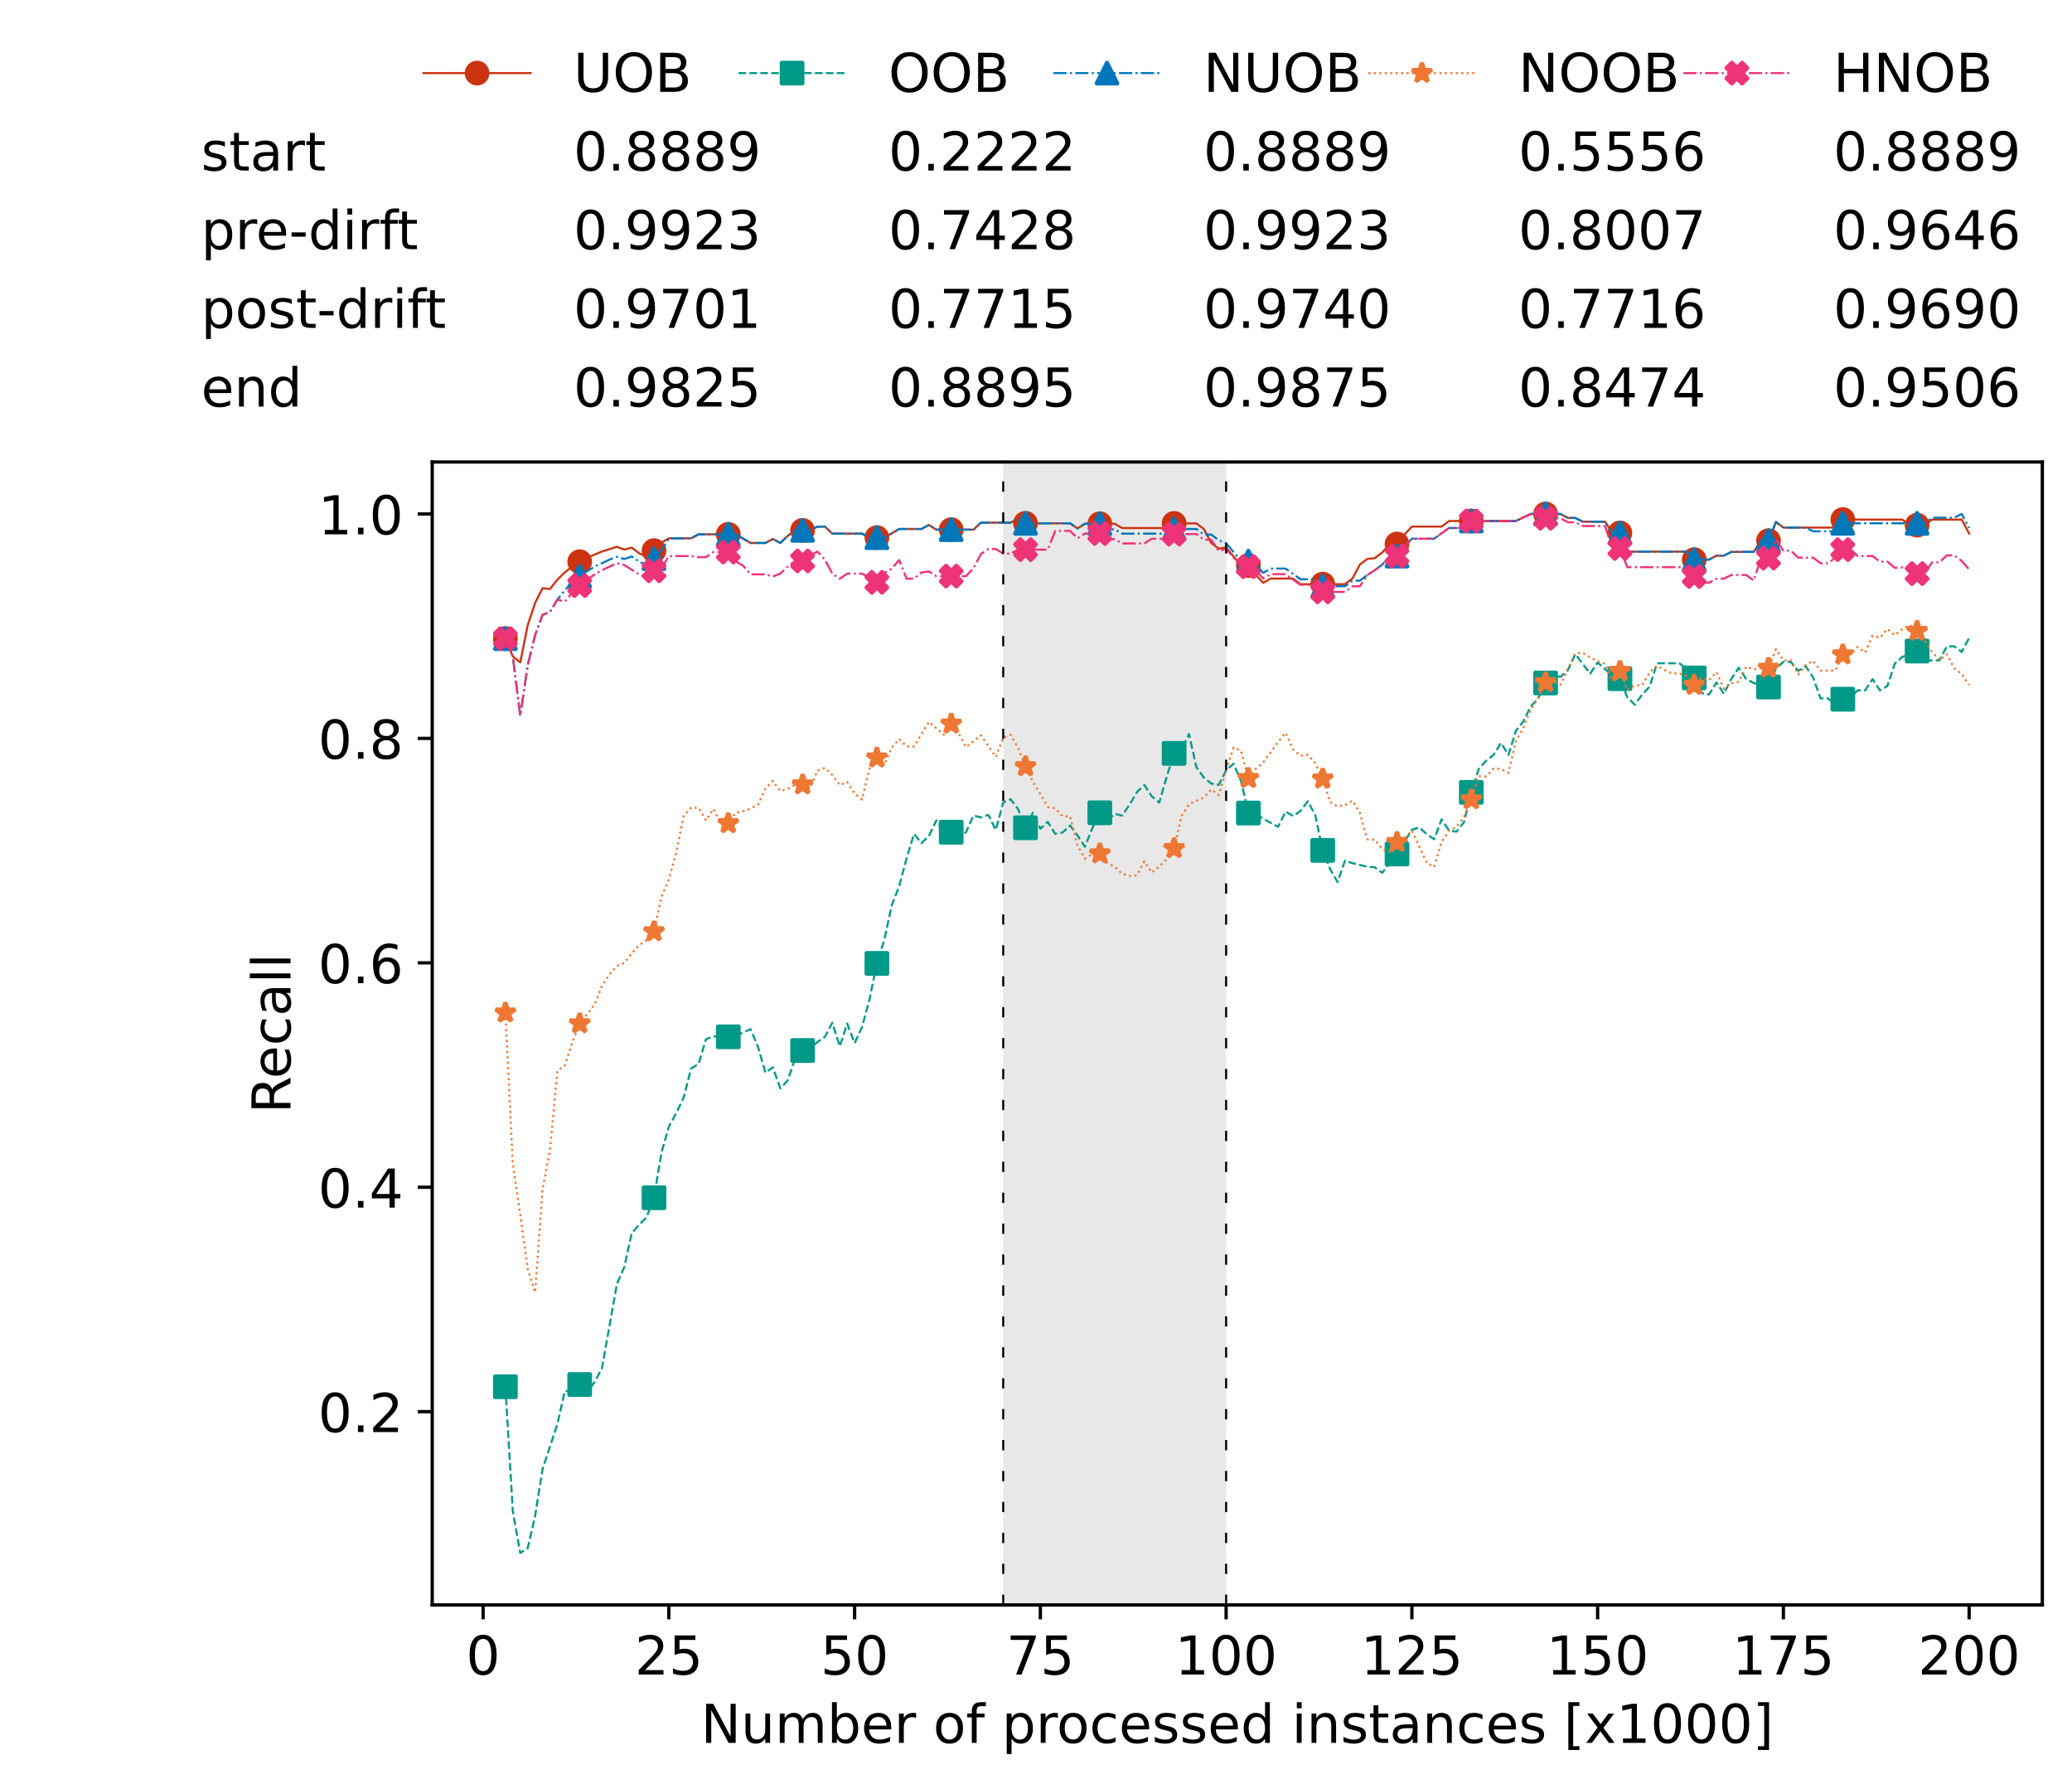 <?xml version="1.0" encoding="utf-8" standalone="no"?>
<!DOCTYPE svg PUBLIC "-//W3C//DTD SVG 1.1//EN"
  "http://www.w3.org/Graphics/SVG/1.1/DTD/svg11.dtd">
<!-- Created with matplotlib (https://matplotlib.org/) -->
<svg height="432.615pt" version="1.1" viewBox="0 0 502.65 432.615" width="502.65pt" xmlns="http://www.w3.org/2000/svg" xmlns:xlink="http://www.w3.org/1999/xlink">
 <defs>
  <style type="text/css">*{stroke-linecap:butt;stroke-linejoin:round;}</style>
 </defs>
 <g id="figure_1">
  <g id="patch_1">
   <path d="M 0 432.615 
L 502.65 432.615 
L 502.65 0 
L 0 0 
z
" style="fill:#ffffff;"/>
  </g>
  <g id="axes_1">
   <g id="patch_2">
    <path d="M 104.85 389.252 
L 495.45 389.252 
L 495.45 112.052 
L 104.85 112.052 
z
" style="fill:#ffffff;"/>
   </g>
   <g id="patch_3">
    <path clip-path="url(#p457c2d28ba)" d="M 297.446 389.252 
L 297.446 112.052 
L 243.372 112.052 
L 243.372 389.252 
z
" style="fill:#d3d3d3;opacity:0.5;"/>
   </g>
   <g id="matplotlib.axis_1">
    <g id="xtick_1">
     <g id="line2d_1">
      <defs>
       <path d="M 0 0 
L 0 3.5 
" id="m9c26681468" style="stroke:#000000;stroke-width:0.8;"/>
      </defs>
      <g>
       <use style="stroke:#000000;stroke-width:0.8;" x="117.197" xlink:href="#m9c26681468" y="389.252"/>
      </g>
     </g>
     <g id="text_1">
      <!-- 0 -->
      <g transform="translate(113.061 406.13)scale(0.13 -0.13)">
       <defs>
        <path d="M 31.781 66.406 
Q 24.172 66.406 20.328 58.906 
Q 16.5 51.422 16.5 36.375 
Q 16.5 21.391 20.328 13.891 
Q 24.172 6.391 31.781 6.391 
Q 39.453 6.391 43.281 13.891 
Q 47.125 21.391 47.125 36.375 
Q 47.125 51.422 43.281 58.906 
Q 39.453 66.406 31.781 66.406 
z
M 31.781 74.219 
Q 44.047 74.219 50.516 64.516 
Q 56.984 54.828 56.984 36.375 
Q 56.984 17.969 50.516 8.266 
Q 44.047 -1.422 31.781 -1.422 
Q 19.531 -1.422 13.062 8.266 
Q 6.594 17.969 6.594 36.375 
Q 6.594 54.828 13.062 64.516 
Q 19.531 74.219 31.781 74.219 
z
" id="DejaVuSans-48"/>
       </defs>
       <use xlink:href="#DejaVuSans-48"/>
      </g>
     </g>
    </g>
    <g id="xtick_2">
     <g id="line2d_2">
      <g>
       <use style="stroke:#000000;stroke-width:0.8;" x="162.259" xlink:href="#m9c26681468" y="389.252"/>
      </g>
     </g>
     <g id="text_2">
      <!-- 25 -->
      <g transform="translate(153.988 406.13)scale(0.13 -0.13)">
       <defs>
        <path d="M 19.188 8.297 
L 53.609 8.297 
L 53.609 0 
L 7.328 0 
L 7.328 8.297 
Q 12.938 14.109 22.625 23.891 
Q 32.328 33.688 34.812 36.531 
Q 39.547 41.844 41.422 45.531 
Q 43.312 49.219 43.312 52.781 
Q 43.312 58.594 39.234 62.25 
Q 35.156 65.922 28.609 65.922 
Q 23.969 65.922 18.812 64.312 
Q 13.672 62.703 7.812 59.422 
L 7.812 69.391 
Q 13.766 71.781 18.938 73 
Q 24.125 74.219 28.422 74.219 
Q 39.75 74.219 46.484 68.547 
Q 53.219 62.891 53.219 53.422 
Q 53.219 48.922 51.531 44.891 
Q 49.859 40.875 45.406 35.406 
Q 44.188 33.984 37.641 27.219 
Q 31.109 20.453 19.188 8.297 
z
" id="DejaVuSans-50"/>
        <path d="M 10.797 72.906 
L 49.516 72.906 
L 49.516 64.594 
L 19.828 64.594 
L 19.828 46.734 
Q 21.969 47.469 24.109 47.828 
Q 26.266 48.188 28.422 48.188 
Q 40.625 48.188 47.75 41.5 
Q 54.891 34.812 54.891 23.391 
Q 54.891 11.625 47.562 5.094 
Q 40.234 -1.422 26.906 -1.422 
Q 22.312 -1.422 17.547 -0.641 
Q 12.797 0.141 7.719 1.703 
L 7.719 11.625 
Q 12.109 9.234 16.797 8.062 
Q 21.484 6.891 26.703 6.891 
Q 35.156 6.891 40.078 11.328 
Q 45.016 15.766 45.016 23.391 
Q 45.016 31 40.078 35.438 
Q 35.156 39.891 26.703 39.891 
Q 22.75 39.891 18.812 39.016 
Q 14.891 38.141 10.797 36.281 
z
" id="DejaVuSans-53"/>
       </defs>
       <use xlink:href="#DejaVuSans-50"/>
       <use x="63.623" xlink:href="#DejaVuSans-53"/>
      </g>
     </g>
    </g>
    <g id="xtick_3">
     <g id="line2d_3">
      <g>
       <use style="stroke:#000000;stroke-width:0.8;" x="207.322" xlink:href="#m9c26681468" y="389.252"/>
      </g>
     </g>
     <g id="text_3">
      <!-- 50 -->
      <g transform="translate(199.05 406.13)scale(0.13 -0.13)">
       <use xlink:href="#DejaVuSans-53"/>
       <use x="63.623" xlink:href="#DejaVuSans-48"/>
      </g>
     </g>
    </g>
    <g id="xtick_4">
     <g id="line2d_4">
      <g>
       <use style="stroke:#000000;stroke-width:0.8;" x="252.384" xlink:href="#m9c26681468" y="389.252"/>
      </g>
     </g>
     <g id="text_4">
      <!-- 75 -->
      <g transform="translate(244.113 406.13)scale(0.13 -0.13)">
       <defs>
        <path d="M 8.203 72.906 
L 55.078 72.906 
L 55.078 68.703 
L 28.609 0 
L 18.312 0 
L 43.219 64.594 
L 8.203 64.594 
z
" id="DejaVuSans-55"/>
       </defs>
       <use xlink:href="#DejaVuSans-55"/>
       <use x="63.623" xlink:href="#DejaVuSans-53"/>
      </g>
     </g>
    </g>
    <g id="xtick_5">
     <g id="line2d_5">
      <g>
       <use style="stroke:#000000;stroke-width:0.8;" x="297.446" xlink:href="#m9c26681468" y="389.252"/>
      </g>
     </g>
     <g id="text_5">
      <!-- 100 -->
      <g transform="translate(285.039 406.13)scale(0.13 -0.13)">
       <defs>
        <path d="M 12.406 8.297 
L 28.516 8.297 
L 28.516 63.922 
L 10.984 60.406 
L 10.984 69.391 
L 28.422 72.906 
L 38.281 72.906 
L 38.281 8.297 
L 54.391 8.297 
L 54.391 0 
L 12.406 0 
z
" id="DejaVuSans-49"/>
       </defs>
       <use xlink:href="#DejaVuSans-49"/>
       <use x="63.623" xlink:href="#DejaVuSans-48"/>
       <use x="127.246" xlink:href="#DejaVuSans-48"/>
      </g>
     </g>
    </g>
    <g id="xtick_6">
     <g id="line2d_6">
      <g>
       <use style="stroke:#000000;stroke-width:0.8;" x="342.509" xlink:href="#m9c26681468" y="389.252"/>
      </g>
     </g>
     <g id="text_6">
      <!-- 125 -->
      <g transform="translate(330.102 406.13)scale(0.13 -0.13)">
       <use xlink:href="#DejaVuSans-49"/>
       <use x="63.623" xlink:href="#DejaVuSans-50"/>
       <use x="127.246" xlink:href="#DejaVuSans-53"/>
      </g>
     </g>
    </g>
    <g id="xtick_7">
     <g id="line2d_7">
      <g>
       <use style="stroke:#000000;stroke-width:0.8;" x="387.571" xlink:href="#m9c26681468" y="389.252"/>
      </g>
     </g>
     <g id="text_7">
      <!-- 150 -->
      <g transform="translate(375.164 406.13)scale(0.13 -0.13)">
       <use xlink:href="#DejaVuSans-49"/>
       <use x="63.623" xlink:href="#DejaVuSans-53"/>
       <use x="127.246" xlink:href="#DejaVuSans-48"/>
      </g>
     </g>
    </g>
    <g id="xtick_8">
     <g id="line2d_8">
      <g>
       <use style="stroke:#000000;stroke-width:0.8;" x="432.633" xlink:href="#m9c26681468" y="389.252"/>
      </g>
     </g>
     <g id="text_8">
      <!-- 175 -->
      <g transform="translate(420.226 406.13)scale(0.13 -0.13)">
       <use xlink:href="#DejaVuSans-49"/>
       <use x="63.623" xlink:href="#DejaVuSans-55"/>
       <use x="127.246" xlink:href="#DejaVuSans-53"/>
      </g>
     </g>
    </g>
    <g id="xtick_9">
     <g id="line2d_9">
      <g>
       <use style="stroke:#000000;stroke-width:0.8;" x="477.695" xlink:href="#m9c26681468" y="389.252"/>
      </g>
     </g>
     <g id="text_9">
      <!-- 200 -->
      <g transform="translate(465.289 406.13)scale(0.13 -0.13)">
       <use xlink:href="#DejaVuSans-50"/>
       <use x="63.623" xlink:href="#DejaVuSans-48"/>
       <use x="127.246" xlink:href="#DejaVuSans-48"/>
      </g>
     </g>
    </g>
    <g id="text_10">
     <!-- Number of processed instances [x1000] -->
     <g transform="translate(170.025 422.711)scale(0.13 -0.13)">
      <defs>
       <path d="M 9.812 72.906 
L 23.094 72.906 
L 55.422 11.922 
L 55.422 72.906 
L 64.984 72.906 
L 64.984 0 
L 51.703 0 
L 19.391 60.984 
L 19.391 0 
L 9.812 0 
z
" id="DejaVuSans-78"/>
       <path d="M 8.5 21.578 
L 8.5 54.688 
L 17.484 54.688 
L 17.484 21.922 
Q 17.484 14.156 20.5 10.266 
Q 23.531 6.391 29.594 6.391 
Q 36.859 6.391 41.078 11.031 
Q 45.312 15.672 45.312 23.688 
L 45.312 54.688 
L 54.297 54.688 
L 54.297 0 
L 45.312 0 
L 45.312 8.406 
Q 42.047 3.422 37.719 1 
Q 33.406 -1.422 27.688 -1.422 
Q 18.266 -1.422 13.375 4.438 
Q 8.5 10.297 8.5 21.578 
z
M 31.109 56 
z
" id="DejaVuSans-117"/>
       <path d="M 52 44.188 
Q 55.375 50.25 60.062 53.125 
Q 64.75 56 71.094 56 
Q 79.641 56 84.281 50.016 
Q 88.922 44.047 88.922 33.016 
L 88.922 0 
L 79.891 0 
L 79.891 32.719 
Q 79.891 40.578 77.094 44.375 
Q 74.312 48.188 68.609 48.188 
Q 61.625 48.188 57.562 43.547 
Q 53.516 38.922 53.516 30.906 
L 53.516 0 
L 44.484 0 
L 44.484 32.719 
Q 44.484 40.625 41.703 44.406 
Q 38.922 48.188 33.109 48.188 
Q 26.219 48.188 22.156 43.531 
Q 18.109 38.875 18.109 30.906 
L 18.109 0 
L 9.078 0 
L 9.078 54.688 
L 18.109 54.688 
L 18.109 46.188 
Q 21.188 51.219 25.484 53.609 
Q 29.781 56 35.688 56 
Q 41.656 56 45.828 52.969 
Q 50 49.953 52 44.188 
z
" id="DejaVuSans-109"/>
       <path d="M 48.688 27.297 
Q 48.688 37.203 44.609 42.844 
Q 40.531 48.484 33.406 48.484 
Q 26.266 48.484 22.188 42.844 
Q 18.109 37.203 18.109 27.297 
Q 18.109 17.391 22.188 11.75 
Q 26.266 6.109 33.406 6.109 
Q 40.531 6.109 44.609 11.75 
Q 48.688 17.391 48.688 27.297 
z
M 18.109 46.391 
Q 20.953 51.266 25.266 53.625 
Q 29.594 56 35.594 56 
Q 45.562 56 51.781 48.094 
Q 58.016 40.188 58.016 27.297 
Q 58.016 14.406 51.781 6.484 
Q 45.562 -1.422 35.594 -1.422 
Q 29.594 -1.422 25.266 0.953 
Q 20.953 3.328 18.109 8.203 
L 18.109 0 
L 9.078 0 
L 9.078 75.984 
L 18.109 75.984 
z
" id="DejaVuSans-98"/>
       <path d="M 56.203 29.594 
L 56.203 25.203 
L 14.891 25.203 
Q 15.484 15.922 20.484 11.062 
Q 25.484 6.203 34.422 6.203 
Q 39.594 6.203 44.453 7.469 
Q 49.312 8.734 54.109 11.281 
L 54.109 2.781 
Q 49.266 0.734 44.188 -0.344 
Q 39.109 -1.422 33.891 -1.422 
Q 20.797 -1.422 13.156 6.188 
Q 5.516 13.812 5.516 26.812 
Q 5.516 40.234 12.766 48.109 
Q 20.016 56 32.328 56 
Q 43.359 56 49.781 48.891 
Q 56.203 41.797 56.203 29.594 
z
M 47.219 32.234 
Q 47.125 39.594 43.094 43.984 
Q 39.062 48.391 32.422 48.391 
Q 24.906 48.391 20.391 44.141 
Q 15.875 39.891 15.188 32.172 
z
" id="DejaVuSans-101"/>
       <path d="M 41.109 46.297 
Q 39.594 47.172 37.812 47.578 
Q 36.031 48 33.891 48 
Q 26.266 48 22.188 43.047 
Q 18.109 38.094 18.109 28.812 
L 18.109 0 
L 9.078 0 
L 9.078 54.688 
L 18.109 54.688 
L 18.109 46.188 
Q 20.953 51.172 25.484 53.578 
Q 30.031 56 36.531 56 
Q 37.453 56 38.578 55.875 
Q 39.703 55.766 41.062 55.516 
z
" id="DejaVuSans-114"/>
       <path id="DejaVuSans-32"/>
       <path d="M 30.609 48.391 
Q 23.391 48.391 19.188 42.75 
Q 14.984 37.109 14.984 27.297 
Q 14.984 17.484 19.156 11.844 
Q 23.344 6.203 30.609 6.203 
Q 37.797 6.203 41.984 11.859 
Q 46.188 17.531 46.188 27.297 
Q 46.188 37.016 41.984 42.703 
Q 37.797 48.391 30.609 48.391 
z
M 30.609 56 
Q 42.328 56 49.016 48.375 
Q 55.719 40.766 55.719 27.297 
Q 55.719 13.875 49.016 6.219 
Q 42.328 -1.422 30.609 -1.422 
Q 18.844 -1.422 12.172 6.219 
Q 5.516 13.875 5.516 27.297 
Q 5.516 40.766 12.172 48.375 
Q 18.844 56 30.609 56 
z
" id="DejaVuSans-111"/>
       <path d="M 37.109 75.984 
L 37.109 68.5 
L 28.516 68.5 
Q 23.688 68.5 21.797 66.547 
Q 19.922 64.594 19.922 59.516 
L 19.922 54.688 
L 34.719 54.688 
L 34.719 47.703 
L 19.922 47.703 
L 19.922 0 
L 10.891 0 
L 10.891 47.703 
L 2.297 47.703 
L 2.297 54.688 
L 10.891 54.688 
L 10.891 58.5 
Q 10.891 67.625 15.141 71.797 
Q 19.391 75.984 28.609 75.984 
z
" id="DejaVuSans-102"/>
       <path d="M 18.109 8.203 
L 18.109 -20.797 
L 9.078 -20.797 
L 9.078 54.688 
L 18.109 54.688 
L 18.109 46.391 
Q 20.953 51.266 25.266 53.625 
Q 29.594 56 35.594 56 
Q 45.562 56 51.781 48.094 
Q 58.016 40.188 58.016 27.297 
Q 58.016 14.406 51.781 6.484 
Q 45.562 -1.422 35.594 -1.422 
Q 29.594 -1.422 25.266 0.953 
Q 20.953 3.328 18.109 8.203 
z
M 48.688 27.297 
Q 48.688 37.203 44.609 42.844 
Q 40.531 48.484 33.406 48.484 
Q 26.266 48.484 22.188 42.844 
Q 18.109 37.203 18.109 27.297 
Q 18.109 17.391 22.188 11.75 
Q 26.266 6.109 33.406 6.109 
Q 40.531 6.109 44.609 11.75 
Q 48.688 17.391 48.688 27.297 
z
" id="DejaVuSans-112"/>
       <path d="M 48.781 52.594 
L 48.781 44.188 
Q 44.969 46.297 41.141 47.344 
Q 37.312 48.391 33.406 48.391 
Q 24.656 48.391 19.812 42.844 
Q 14.984 37.312 14.984 27.297 
Q 14.984 17.281 19.812 11.734 
Q 24.656 6.203 33.406 6.203 
Q 37.312 6.203 41.141 7.25 
Q 44.969 8.297 48.781 10.406 
L 48.781 2.094 
Q 45.016 0.344 40.984 -0.531 
Q 36.969 -1.422 32.422 -1.422 
Q 20.062 -1.422 12.781 6.344 
Q 5.516 14.109 5.516 27.297 
Q 5.516 40.672 12.859 48.328 
Q 20.219 56 33.016 56 
Q 37.156 56 41.109 55.141 
Q 45.062 54.297 48.781 52.594 
z
" id="DejaVuSans-99"/>
       <path d="M 44.281 53.078 
L 44.281 44.578 
Q 40.484 46.531 36.375 47.5 
Q 32.281 48.484 27.875 48.484 
Q 21.188 48.484 17.844 46.438 
Q 14.5 44.391 14.5 40.281 
Q 14.5 37.156 16.891 35.375 
Q 19.281 33.594 26.516 31.984 
L 29.594 31.297 
Q 39.156 29.25 43.188 25.516 
Q 47.219 21.781 47.219 15.094 
Q 47.219 7.469 41.188 3.016 
Q 35.156 -1.422 24.609 -1.422 
Q 20.219 -1.422 15.453 -0.562 
Q 10.688 0.297 5.422 2 
L 5.422 11.281 
Q 10.406 8.688 15.234 7.391 
Q 20.062 6.109 24.812 6.109 
Q 31.156 6.109 34.562 8.281 
Q 37.984 10.453 37.984 14.406 
Q 37.984 18.062 35.516 20.016 
Q 33.062 21.969 24.703 23.781 
L 21.578 24.516 
Q 13.234 26.266 9.516 29.906 
Q 5.812 33.547 5.812 39.891 
Q 5.812 47.609 11.281 51.797 
Q 16.75 56 26.812 56 
Q 31.781 56 36.172 55.266 
Q 40.578 54.547 44.281 53.078 
z
" id="DejaVuSans-115"/>
       <path d="M 45.406 46.391 
L 45.406 75.984 
L 54.391 75.984 
L 54.391 0 
L 45.406 0 
L 45.406 8.203 
Q 42.578 3.328 38.25 0.953 
Q 33.938 -1.422 27.875 -1.422 
Q 17.969 -1.422 11.734 6.484 
Q 5.516 14.406 5.516 27.297 
Q 5.516 40.188 11.734 48.094 
Q 17.969 56 27.875 56 
Q 33.938 56 38.25 53.625 
Q 42.578 51.266 45.406 46.391 
z
M 14.797 27.297 
Q 14.797 17.391 18.875 11.75 
Q 22.953 6.109 30.078 6.109 
Q 37.203 6.109 41.297 11.75 
Q 45.406 17.391 45.406 27.297 
Q 45.406 37.203 41.297 42.844 
Q 37.203 48.484 30.078 48.484 
Q 22.953 48.484 18.875 42.844 
Q 14.797 37.203 14.797 27.297 
z
" id="DejaVuSans-100"/>
       <path d="M 9.422 54.688 
L 18.406 54.688 
L 18.406 0 
L 9.422 0 
z
M 9.422 75.984 
L 18.406 75.984 
L 18.406 64.594 
L 9.422 64.594 
z
" id="DejaVuSans-105"/>
       <path d="M 54.891 33.016 
L 54.891 0 
L 45.906 0 
L 45.906 32.719 
Q 45.906 40.484 42.875 44.328 
Q 39.844 48.188 33.797 48.188 
Q 26.516 48.188 22.312 43.547 
Q 18.109 38.922 18.109 30.906 
L 18.109 0 
L 9.078 0 
L 9.078 54.688 
L 18.109 54.688 
L 18.109 46.188 
Q 21.344 51.125 25.703 53.562 
Q 30.078 56 35.797 56 
Q 45.219 56 50.047 50.172 
Q 54.891 44.344 54.891 33.016 
z
" id="DejaVuSans-110"/>
       <path d="M 18.312 70.219 
L 18.312 54.688 
L 36.812 54.688 
L 36.812 47.703 
L 18.312 47.703 
L 18.312 18.016 
Q 18.312 11.328 20.141 9.422 
Q 21.969 7.516 27.594 7.516 
L 36.812 7.516 
L 36.812 0 
L 27.594 0 
Q 17.188 0 13.234 3.875 
Q 9.281 7.766 9.281 18.016 
L 9.281 47.703 
L 2.688 47.703 
L 2.688 54.688 
L 9.281 54.688 
L 9.281 70.219 
z
" id="DejaVuSans-116"/>
       <path d="M 34.281 27.484 
Q 23.391 27.484 19.188 25 
Q 14.984 22.516 14.984 16.5 
Q 14.984 11.719 18.141 8.906 
Q 21.297 6.109 26.703 6.109 
Q 34.188 6.109 38.703 11.406 
Q 43.219 16.703 43.219 25.484 
L 43.219 27.484 
z
M 52.203 31.203 
L 52.203 0 
L 43.219 0 
L 43.219 8.297 
Q 40.141 3.328 35.547 0.953 
Q 30.953 -1.422 24.312 -1.422 
Q 15.922 -1.422 10.953 3.297 
Q 6 8.016 6 15.922 
Q 6 25.141 12.172 29.828 
Q 18.359 34.516 30.609 34.516 
L 43.219 34.516 
L 43.219 35.406 
Q 43.219 41.609 39.141 45 
Q 35.062 48.391 27.688 48.391 
Q 23 48.391 18.547 47.266 
Q 14.109 46.141 10.016 43.891 
L 10.016 52.203 
Q 14.938 54.109 19.578 55.047 
Q 24.219 56 28.609 56 
Q 40.484 56 46.344 49.844 
Q 52.203 43.703 52.203 31.203 
z
" id="DejaVuSans-97"/>
       <path d="M 8.594 75.984 
L 29.297 75.984 
L 29.297 69 
L 17.578 69 
L 17.578 -6.203 
L 29.297 -6.203 
L 29.297 -13.188 
L 8.594 -13.188 
z
" id="DejaVuSans-91"/>
       <path d="M 54.891 54.688 
L 35.109 28.078 
L 55.906 0 
L 45.312 0 
L 29.391 21.484 
L 13.484 0 
L 2.875 0 
L 24.125 28.609 
L 4.688 54.688 
L 15.281 54.688 
L 29.781 35.203 
L 44.281 54.688 
z
" id="DejaVuSans-120"/>
       <path d="M 30.422 75.984 
L 30.422 -13.188 
L 9.719 -13.188 
L 9.719 -6.203 
L 21.391 -6.203 
L 21.391 69 
L 9.719 69 
L 9.719 75.984 
z
" id="DejaVuSans-93"/>
      </defs>
      <use xlink:href="#DejaVuSans-78"/>
      <use x="74.805" xlink:href="#DejaVuSans-117"/>
      <use x="138.184" xlink:href="#DejaVuSans-109"/>
      <use x="235.596" xlink:href="#DejaVuSans-98"/>
      <use x="299.072" xlink:href="#DejaVuSans-101"/>
      <use x="360.596" xlink:href="#DejaVuSans-114"/>
      <use x="401.709" xlink:href="#DejaVuSans-32"/>
      <use x="433.496" xlink:href="#DejaVuSans-111"/>
      <use x="494.678" xlink:href="#DejaVuSans-102"/>
      <use x="529.883" xlink:href="#DejaVuSans-32"/>
      <use x="561.67" xlink:href="#DejaVuSans-112"/>
      <use x="625.146" xlink:href="#DejaVuSans-114"/>
      <use x="664.01" xlink:href="#DejaVuSans-111"/>
      <use x="725.191" xlink:href="#DejaVuSans-99"/>
      <use x="780.172" xlink:href="#DejaVuSans-101"/>
      <use x="841.695" xlink:href="#DejaVuSans-115"/>
      <use x="893.795" xlink:href="#DejaVuSans-115"/>
      <use x="945.895" xlink:href="#DejaVuSans-101"/>
      <use x="1007.418" xlink:href="#DejaVuSans-100"/>
      <use x="1070.895" xlink:href="#DejaVuSans-32"/>
      <use x="1102.682" xlink:href="#DejaVuSans-105"/>
      <use x="1130.465" xlink:href="#DejaVuSans-110"/>
      <use x="1193.844" xlink:href="#DejaVuSans-115"/>
      <use x="1245.943" xlink:href="#DejaVuSans-116"/>
      <use x="1285.152" xlink:href="#DejaVuSans-97"/>
      <use x="1346.432" xlink:href="#DejaVuSans-110"/>
      <use x="1409.811" xlink:href="#DejaVuSans-99"/>
      <use x="1464.791" xlink:href="#DejaVuSans-101"/>
      <use x="1526.314" xlink:href="#DejaVuSans-115"/>
      <use x="1578.414" xlink:href="#DejaVuSans-32"/>
      <use x="1610.201" xlink:href="#DejaVuSans-91"/>
      <use x="1649.215" xlink:href="#DejaVuSans-120"/>
      <use x="1708.395" xlink:href="#DejaVuSans-49"/>
      <use x="1772.018" xlink:href="#DejaVuSans-48"/>
      <use x="1835.641" xlink:href="#DejaVuSans-48"/>
      <use x="1899.264" xlink:href="#DejaVuSans-48"/>
      <use x="1962.887" xlink:href="#DejaVuSans-93"/>
     </g>
    </g>
   </g>
   <g id="matplotlib.axis_2">
    <g id="ytick_1">
     <g id="line2d_10">
      <defs>
       <path d="M 0 0 
L -3.5 0 
" id="m2dd1bfbea2" style="stroke:#000000;stroke-width:0.8;"/>
      </defs>
      <g>
       <use style="stroke:#000000;stroke-width:0.8;" x="104.85" xlink:href="#m2dd1bfbea2" y="342.38"/>
      </g>
     </g>
     <g id="text_11">
      <!-- 0.2 -->
      <g transform="translate(77.176 347.319)scale(0.13 -0.13)">
       <defs>
        <path d="M 10.688 12.406 
L 21 12.406 
L 21 0 
L 10.688 0 
z
" id="DejaVuSans-46"/>
       </defs>
       <use xlink:href="#DejaVuSans-48"/>
       <use x="63.623" xlink:href="#DejaVuSans-46"/>
       <use x="95.41" xlink:href="#DejaVuSans-50"/>
      </g>
     </g>
    </g>
    <g id="ytick_2">
     <g id="line2d_11">
      <g>
       <use style="stroke:#000000;stroke-width:0.8;" x="104.85" xlink:href="#m2dd1bfbea2" y="287.948"/>
      </g>
     </g>
     <g id="text_12">
      <!-- 0.4 -->
      <g transform="translate(77.176 292.887)scale(0.13 -0.13)">
       <defs>
        <path d="M 37.797 64.312 
L 12.891 25.391 
L 37.797 25.391 
z
M 35.203 72.906 
L 47.609 72.906 
L 47.609 25.391 
L 58.016 25.391 
L 58.016 17.188 
L 47.609 17.188 
L 47.609 0 
L 37.797 0 
L 37.797 17.188 
L 4.891 17.188 
L 4.891 26.703 
z
" id="DejaVuSans-52"/>
       </defs>
       <use xlink:href="#DejaVuSans-48"/>
       <use x="63.623" xlink:href="#DejaVuSans-46"/>
       <use x="95.41" xlink:href="#DejaVuSans-52"/>
      </g>
     </g>
    </g>
    <g id="ytick_3">
     <g id="line2d_12">
      <g>
       <use style="stroke:#000000;stroke-width:0.8;" x="104.85" xlink:href="#m2dd1bfbea2" y="233.516"/>
      </g>
     </g>
     <g id="text_13">
      <!-- 0.6 -->
      <g transform="translate(77.176 238.455)scale(0.13 -0.13)">
       <defs>
        <path d="M 33.016 40.375 
Q 26.375 40.375 22.484 35.828 
Q 18.609 31.297 18.609 23.391 
Q 18.609 15.531 22.484 10.953 
Q 26.375 6.391 33.016 6.391 
Q 39.656 6.391 43.531 10.953 
Q 47.406 15.531 47.406 23.391 
Q 47.406 31.297 43.531 35.828 
Q 39.656 40.375 33.016 40.375 
z
M 52.594 71.297 
L 52.594 62.312 
Q 48.875 64.062 45.094 64.984 
Q 41.312 65.922 37.594 65.922 
Q 27.828 65.922 22.672 59.328 
Q 17.531 52.734 16.797 39.406 
Q 19.672 43.656 24.016 45.922 
Q 28.375 48.188 33.594 48.188 
Q 44.578 48.188 50.953 41.516 
Q 57.328 34.859 57.328 23.391 
Q 57.328 12.156 50.688 5.359 
Q 44.047 -1.422 33.016 -1.422 
Q 20.359 -1.422 13.672 8.266 
Q 6.984 17.969 6.984 36.375 
Q 6.984 53.656 15.188 63.938 
Q 23.391 74.219 37.203 74.219 
Q 40.922 74.219 44.703 73.484 
Q 48.484 72.75 52.594 71.297 
z
" id="DejaVuSans-54"/>
       </defs>
       <use xlink:href="#DejaVuSans-48"/>
       <use x="63.623" xlink:href="#DejaVuSans-46"/>
       <use x="95.41" xlink:href="#DejaVuSans-54"/>
      </g>
     </g>
    </g>
    <g id="ytick_4">
     <g id="line2d_13">
      <g>
       <use style="stroke:#000000;stroke-width:0.8;" x="104.85" xlink:href="#m2dd1bfbea2" y="179.084"/>
      </g>
     </g>
     <g id="text_14">
      <!-- 0.8 -->
      <g transform="translate(77.176 184.023)scale(0.13 -0.13)">
       <defs>
        <path d="M 31.781 34.625 
Q 24.75 34.625 20.719 30.859 
Q 16.703 27.094 16.703 20.516 
Q 16.703 13.922 20.719 10.156 
Q 24.75 6.391 31.781 6.391 
Q 38.812 6.391 42.859 10.172 
Q 46.922 13.969 46.922 20.516 
Q 46.922 27.094 42.891 30.859 
Q 38.875 34.625 31.781 34.625 
z
M 21.922 38.812 
Q 15.578 40.375 12.031 44.719 
Q 8.5 49.078 8.5 55.328 
Q 8.5 64.062 14.719 69.141 
Q 20.953 74.219 31.781 74.219 
Q 42.672 74.219 48.875 69.141 
Q 55.078 64.062 55.078 55.328 
Q 55.078 49.078 51.531 44.719 
Q 48 40.375 41.703 38.812 
Q 48.828 37.156 52.797 32.312 
Q 56.781 27.484 56.781 20.516 
Q 56.781 9.906 50.312 4.234 
Q 43.844 -1.422 31.781 -1.422 
Q 19.734 -1.422 13.25 4.234 
Q 6.781 9.906 6.781 20.516 
Q 6.781 27.484 10.781 32.312 
Q 14.797 37.156 21.922 38.812 
z
M 18.312 54.391 
Q 18.312 48.734 21.844 45.562 
Q 25.391 42.391 31.781 42.391 
Q 38.141 42.391 41.719 45.562 
Q 45.312 48.734 45.312 54.391 
Q 45.312 60.062 41.719 63.234 
Q 38.141 66.406 31.781 66.406 
Q 25.391 66.406 21.844 63.234 
Q 18.312 60.062 18.312 54.391 
z
" id="DejaVuSans-56"/>
       </defs>
       <use xlink:href="#DejaVuSans-48"/>
       <use x="63.623" xlink:href="#DejaVuSans-46"/>
       <use x="95.41" xlink:href="#DejaVuSans-56"/>
      </g>
     </g>
    </g>
    <g id="ytick_5">
     <g id="line2d_14">
      <g>
       <use style="stroke:#000000;stroke-width:0.8;" x="104.85" xlink:href="#m2dd1bfbea2" y="124.652"/>
      </g>
     </g>
     <g id="text_15">
      <!-- 1.0 -->
      <g transform="translate(77.176 129.591)scale(0.13 -0.13)">
       <use xlink:href="#DejaVuSans-49"/>
       <use x="63.623" xlink:href="#DejaVuSans-46"/>
       <use x="95.41" xlink:href="#DejaVuSans-48"/>
      </g>
     </g>
    </g>
    <g id="text_16">
     <!-- Recall -->
     <g transform="translate(70.472 270.044)rotate(-90)scale(0.13 -0.13)">
      <defs>
       <path d="M 44.391 34.188 
Q 47.562 33.109 50.562 29.594 
Q 53.562 26.078 56.594 19.922 
L 66.609 0 
L 56 0 
L 46.688 18.703 
Q 43.062 26.031 39.672 28.422 
Q 36.281 30.812 30.422 30.812 
L 19.672 30.812 
L 19.672 0 
L 9.812 0 
L 9.812 72.906 
L 32.078 72.906 
Q 44.578 72.906 50.734 67.672 
Q 56.891 62.453 56.891 51.906 
Q 56.891 45.016 53.688 40.469 
Q 50.484 35.938 44.391 34.188 
z
M 19.672 64.797 
L 19.672 38.922 
L 32.078 38.922 
Q 39.203 38.922 42.844 42.219 
Q 46.484 45.516 46.484 51.906 
Q 46.484 58.297 42.844 61.547 
Q 39.203 64.797 32.078 64.797 
z
" id="DejaVuSans-82"/>
       <path d="M 9.422 75.984 
L 18.406 75.984 
L 18.406 0 
L 9.422 0 
z
" id="DejaVuSans-108"/>
      </defs>
      <use xlink:href="#DejaVuSans-82"/>
      <use x="64.982" xlink:href="#DejaVuSans-101"/>
      <use x="126.506" xlink:href="#DejaVuSans-99"/>
      <use x="181.486" xlink:href="#DejaVuSans-97"/>
      <use x="242.766" xlink:href="#DejaVuSans-108"/>
      <use x="270.549" xlink:href="#DejaVuSans-108"/>
     </g>
    </g>
   </g>
   <g id="line2d_15"/>
   <g id="line2d_16"/>
   <g id="line2d_17"/>
   <g id="line2d_18"/>
   <g id="line2d_19"/>
   <g id="line2d_20">
    <path clip-path="url(#p457c2d28ba)" d="M 122.605 154.892 
L 124.407 159.212 
L 126.21 160.652 
L 128.012 151.652 
L 129.815 146.252 
L 131.617 142.652 
L 133.419 142.858 
L 135.222 140.582 
L 137.024 138.812 
L 138.827 137.396 
L 140.629 136.237 
L 142.432 135.272 
L 146.037 133.755 
L 149.642 132.617 
L 151.444 133.292 
L 153.247 132.812 
L 155.049 134.173 
L 156.852 135.058 
L 158.654 133.546 
L 160.457 131.602 
L 162.259 130.565 
L 167.667 130.565 
L 169.469 129.593 
L 178.482 129.593 
L 182.087 131.686 
L 185.692 131.686 
L 187.494 130.714 
L 189.297 131.686 
L 191.099 129.985 
L 192.902 128.625 
L 196.507 128.625 
L 198.309 127.717 
L 200.112 127.717 
L 201.914 129.418 
L 209.124 129.418 
L 210.927 130.39 
L 214.532 130.39 
L 218.137 128.297 
L 223.544 128.297 
L 225.347 127.325 
L 227.149 128.459 
L 236.162 128.459 
L 237.964 126.758 
L 245.174 126.758 
L 246.976 125.786 
L 248.779 126.92 
L 259.594 126.92 
L 261.396 128.157 
L 263.199 127.023 
L 270.409 127.023 
L 272.211 128.07 
L 283.026 128.07 
L 284.829 126.936 
L 290.236 126.936 
L 292.039 128.296 
L 293.841 131.698 
L 295.644 133.059 
L 297.446 132.794 
L 301.051 137.156 
L 302.854 137.156 
L 304.656 139.424 
L 306.459 141.368 
L 308.261 140.321 
L 313.669 140.321 
L 315.471 141.682 
L 326.286 141.682 
L 328.089 140.321 
L 329.891 136.919 
L 331.694 135.558 
L 333.496 135.387 
L 335.299 134.026 
L 337.101 131.932 
L 338.904 131.932 
L 340.706 129.664 
L 342.509 127.72 
L 349.719 127.72 
L 351.521 126.359 
L 367.743 126.359 
L 371.348 124.652 
L 378.558 124.652 
L 380.361 125.624 
L 382.163 125.624 
L 383.966 126.531 
L 389.373 126.531 
L 391.176 129.253 
L 392.978 129.253 
L 394.781 133.789 
L 409.201 133.789 
L 411.003 135.733 
L 414.608 135.733 
L 416.411 134.761 
L 418.213 134.761 
L 420.016 133.853 
L 425.423 133.853 
L 427.226 131.132 
L 429.028 131.132 
L 430.831 126.596 
L 432.633 127.957 
L 445.251 127.957 
L 447.053 126.013 
L 461.473 126.013 
L 463.276 127.373 
L 466.881 127.373 
L 468.683 126.013 
L 475.893 126.013 
L 477.695 129.415 
L 477.695 129.415 
" style="fill:none;stroke:#cc3311;stroke-linecap:square;stroke-width:0.5;"/>
    <defs>
     <path d="M 0 2.5 
C 0.663 2.5 1.299 2.237 1.768 1.768 
C 2.237 1.299 2.5 0.663 2.5 0 
C 2.5 -0.663 2.237 -1.299 1.768 -1.768 
C 1.299 -2.237 0.663 -2.5 0 -2.5 
C -0.663 -2.5 -1.299 -2.237 -1.768 -1.768 
C -2.237 -1.299 -2.5 -0.663 -2.5 0 
C -2.5 0.663 -2.237 1.299 -1.768 1.768 
C -1.299 2.237 -0.663 2.5 0 2.5 
z
" id="mb922344234" style="stroke:#cc3311;"/>
    </defs>
    <g clip-path="url(#p457c2d28ba)">
     <use style="fill:#cc3311;stroke:#cc3311;" x="122.605" xlink:href="#mb922344234" y="154.892"/>
     <use style="fill:#cc3311;stroke:#cc3311;" x="140.629" xlink:href="#mb922344234" y="136.237"/>
     <use style="fill:#cc3311;stroke:#cc3311;" x="158.654" xlink:href="#mb922344234" y="133.546"/>
     <use style="fill:#cc3311;stroke:#cc3311;" x="176.679" xlink:href="#mb922344234" y="129.593"/>
     <use style="fill:#cc3311;stroke:#cc3311;" x="194.704" xlink:href="#mb922344234" y="128.625"/>
     <use style="fill:#cc3311;stroke:#cc3311;" x="212.729" xlink:href="#mb922344234" y="130.39"/>
     <use style="fill:#cc3311;stroke:#cc3311;" x="230.754" xlink:href="#mb922344234" y="128.459"/>
     <use style="fill:#cc3311;stroke:#cc3311;" x="248.779" xlink:href="#mb922344234" y="126.92"/>
     <use style="fill:#cc3311;stroke:#cc3311;" x="266.804" xlink:href="#mb922344234" y="127.023"/>
     <use style="fill:#cc3311;stroke:#cc3311;" x="284.829" xlink:href="#mb922344234" y="126.936"/>
     <use style="fill:#cc3311;stroke:#cc3311;" x="302.854" xlink:href="#mb922344234" y="137.156"/>
     <use style="fill:#cc3311;stroke:#cc3311;" x="320.879" xlink:href="#mb922344234" y="141.682"/>
     <use style="fill:#cc3311;stroke:#cc3311;" x="338.904" xlink:href="#mb922344234" y="131.932"/>
     <use style="fill:#cc3311;stroke:#cc3311;" x="356.928" xlink:href="#mb922344234" y="126.359"/>
     <use style="fill:#cc3311;stroke:#cc3311;" x="374.953" xlink:href="#mb922344234" y="124.652"/>
     <use style="fill:#cc3311;stroke:#cc3311;" x="392.978" xlink:href="#mb922344234" y="129.253"/>
     <use style="fill:#cc3311;stroke:#cc3311;" x="411.003" xlink:href="#mb922344234" y="135.733"/>
     <use style="fill:#cc3311;stroke:#cc3311;" x="429.028" xlink:href="#mb922344234" y="131.132"/>
     <use style="fill:#cc3311;stroke:#cc3311;" x="447.053" xlink:href="#mb922344234" y="126.013"/>
     <use style="fill:#cc3311;stroke:#cc3311;" x="465.078" xlink:href="#mb922344234" y="127.373"/>
    </g>
   </g>
   <g id="line2d_21"/>
   <g id="line2d_22"/>
   <g id="line2d_23"/>
   <g id="line2d_24"/>
   <g id="line2d_25">
    <path clip-path="url(#p457c2d28ba)" d="M 122.605 336.332 
L 124.407 366.572 
L 126.21 376.652 
L 128.012 375.506 
L 129.815 367.671 
L 131.617 356.328 
L 135.222 345.389 
L 137.024 337.357 
L 138.827 337.471 
L 140.629 335.796 
L 142.432 337.641 
L 144.234 335.214 
L 146.037 331.838 
L 149.642 311.462 
L 151.444 307.335 
L 153.247 299.076 
L 155.049 297.058 
L 156.852 295.241 
L 158.654 290.489 
L 160.457 279.603 
L 162.259 273.252 
L 164.062 269.954 
L 165.864 266.174 
L 167.667 259.127 
L 169.469 258.066 
L 171.272 252.018 
L 173.074 251.4 
L 174.877 251.292 
L 176.679 251.468 
L 178.482 251.144 
L 180.284 250.447 
L 182.087 249.609 
L 183.889 253.939 
L 185.692 260.16 
L 187.494 258.864 
L 189.297 263.967 
L 191.099 262.023 
L 192.902 256.731 
L 194.704 254.787 
L 196.507 254.333 
L 198.309 252.746 
L 200.112 251.45 
L 201.914 248.048 
L 203.717 253.769 
L 205.519 248.25 
L 207.322 253.002 
L 209.124 249.114 
L 210.927 242.418 
L 212.729 233.655 
L 214.532 227.918 
L 216.334 219.544 
L 218.137 214.938 
L 219.939 208.134 
L 221.742 202.238 
L 223.544 204.506 
L 225.347 202.715 
L 227.149 198.989 
L 228.952 202.013 
L 230.754 201.836 
L 232.557 202.97 
L 234.359 201.836 
L 236.162 197.772 
L 237.964 198.258 
L 239.767 197.639 
L 241.569 201.303 
L 243.372 194.661 
L 245.174 193.838 
L 246.976 196.231 
L 248.779 200.767 
L 250.581 197.108 
L 252.384 200.996 
L 254.186 199.321 
L 255.989 202.237 
L 257.791 201.913 
L 259.594 200.212 
L 261.396 202.621 
L 263.199 205.375 
L 265.001 200.839 
L 266.804 197.128 
L 268.606 199.169 
L 270.409 197.354 
L 272.211 197.83 
L 274.014 195.179 
L 275.816 192.087 
L 277.619 190.386 
L 279.421 193.14 
L 281.224 194.675 
L 283.026 188.394 
L 284.829 182.724 
L 286.631 181.914 
L 288.434 178.026 
L 290.236 186.051 
L 292.039 188.579 
L 293.841 190.037 
L 295.644 190.377 
L 297.446 186.842 
L 299.249 185.222 
L 301.051 189.409 
L 302.854 197.185 
L 304.656 197.412 
L 306.459 198.579 
L 310.064 200.525 
L 311.866 196.814 
L 313.669 197.897 
L 315.471 196.73 
L 317.274 194.338 
L 319.076 197.74 
L 320.879 206.245 
L 322.681 210.781 
L 324.484 213.922 
L 326.286 208.738 
L 328.089 209.343 
L 331.694 210.217 
L 333.496 210.332 
L 335.299 211.692 
L 338.904 207.117 
L 342.509 201.252 
L 344.311 200.685 
L 346.114 202.305 
L 347.916 203.542 
L 349.719 198.718 
L 351.521 201.439 
L 353.324 201.714 
L 355.126 199.446 
L 356.928 192.178 
L 358.731 186.508 
L 360.533 184.502 
L 362.336 183.088 
L 364.138 180.18 
L 365.941 183.096 
L 367.743 177.264 
L 369.546 174.963 
L 371.348 171.334 
L 373.151 169.39 
L 374.953 165.648 
L 376.756 163.777 
L 378.558 164.166 
L 380.361 162.546 
L 382.163 158.658 
L 385.768 163.4 
L 387.571 160.678 
L 391.176 163.894 
L 392.978 164.601 
L 394.781 169.137 
L 396.583 170.919 
L 398.386 168.445 
L 400.188 166.542 
L 401.991 160.872 
L 407.398 160.872 
L 409.201 162.233 
L 411.003 164.42 
L 412.806 168.105 
L 414.608 168.445 
L 416.411 165.529 
L 418.213 168.251 
L 420.016 164.622 
L 421.818 161.958 
L 423.621 164.679 
L 425.423 165.621 
L 427.226 166.302 
L 429.028 166.626 
L 430.831 162.09 
L 432.633 160.534 
L 434.436 160.534 
L 436.238 162.699 
L 438.041 161.565 
L 439.843 164.287 
L 441.646 169.39 
L 443.448 169.39 
L 445.251 170.751 
L 447.053 169.584 
L 448.856 169.131 
L 450.658 167.43 
L 452.461 167.43 
L 454.263 164.708 
L 456.066 167.43 
L 457.868 166.383 
L 459.671 160.94 
L 461.473 159.332 
L 465.078 157.895 
L 466.881 160.163 
L 470.485 160.163 
L 472.288 156.761 
L 474.09 156.761 
L 475.893 158.122 
L 477.695 154.72 
L 477.695 154.72 
" style="fill:none;stroke:#009988;stroke-dasharray:1.85,0.8;stroke-dashoffset:0;stroke-width:0.5;"/>
    <defs>
     <path d="M -2.5 2.5 
L 2.5 2.5 
L 2.5 -2.5 
L -2.5 -2.5 
z
" id="m3ce5b07b17" style="stroke:#009988;stroke-linejoin:miter;"/>
    </defs>
    <g clip-path="url(#p457c2d28ba)">
     <use style="fill:#009988;stroke:#009988;stroke-linejoin:miter;" x="122.605" xlink:href="#m3ce5b07b17" y="336.332"/>
     <use style="fill:#009988;stroke:#009988;stroke-linejoin:miter;" x="140.629" xlink:href="#m3ce5b07b17" y="335.796"/>
     <use style="fill:#009988;stroke:#009988;stroke-linejoin:miter;" x="158.654" xlink:href="#m3ce5b07b17" y="290.489"/>
     <use style="fill:#009988;stroke:#009988;stroke-linejoin:miter;" x="176.679" xlink:href="#m3ce5b07b17" y="251.468"/>
     <use style="fill:#009988;stroke:#009988;stroke-linejoin:miter;" x="194.704" xlink:href="#m3ce5b07b17" y="254.787"/>
     <use style="fill:#009988;stroke:#009988;stroke-linejoin:miter;" x="212.729" xlink:href="#m3ce5b07b17" y="233.655"/>
     <use style="fill:#009988;stroke:#009988;stroke-linejoin:miter;" x="230.754" xlink:href="#m3ce5b07b17" y="201.836"/>
     <use style="fill:#009988;stroke:#009988;stroke-linejoin:miter;" x="248.779" xlink:href="#m3ce5b07b17" y="200.767"/>
     <use style="fill:#009988;stroke:#009988;stroke-linejoin:miter;" x="266.804" xlink:href="#m3ce5b07b17" y="197.128"/>
     <use style="fill:#009988;stroke:#009988;stroke-linejoin:miter;" x="284.829" xlink:href="#m3ce5b07b17" y="182.724"/>
     <use style="fill:#009988;stroke:#009988;stroke-linejoin:miter;" x="302.854" xlink:href="#m3ce5b07b17" y="197.185"/>
     <use style="fill:#009988;stroke:#009988;stroke-linejoin:miter;" x="320.879" xlink:href="#m3ce5b07b17" y="206.245"/>
     <use style="fill:#009988;stroke:#009988;stroke-linejoin:miter;" x="338.904" xlink:href="#m3ce5b07b17" y="207.117"/>
     <use style="fill:#009988;stroke:#009988;stroke-linejoin:miter;" x="356.928" xlink:href="#m3ce5b07b17" y="192.178"/>
     <use style="fill:#009988;stroke:#009988;stroke-linejoin:miter;" x="374.953" xlink:href="#m3ce5b07b17" y="165.648"/>
     <use style="fill:#009988;stroke:#009988;stroke-linejoin:miter;" x="392.978" xlink:href="#m3ce5b07b17" y="164.601"/>
     <use style="fill:#009988;stroke:#009988;stroke-linejoin:miter;" x="411.003" xlink:href="#m3ce5b07b17" y="164.42"/>
     <use style="fill:#009988;stroke:#009988;stroke-linejoin:miter;" x="429.028" xlink:href="#m3ce5b07b17" y="166.626"/>
     <use style="fill:#009988;stroke:#009988;stroke-linejoin:miter;" x="447.053" xlink:href="#m3ce5b07b17" y="169.584"/>
     <use style="fill:#009988;stroke:#009988;stroke-linejoin:miter;" x="465.078" xlink:href="#m3ce5b07b17" y="157.895"/>
    </g>
   </g>
   <g id="line2d_26"/>
   <g id="line2d_27"/>
   <g id="line2d_28"/>
   <g id="line2d_29"/>
   <g id="line2d_30">
    <path clip-path="url(#p457c2d28ba)" d="M 122.605 154.892 
L 124.407 159.212 
L 126.21 173.612 
L 128.012 161.372 
L 129.815 154.028 
L 131.617 149.132 
L 133.419 148.412 
L 135.222 145.442 
L 137.024 143.132 
L 138.827 141.284 
L 140.629 139.772 
L 142.432 138.512 
L 144.234 137.446 
L 147.839 135.74 
L 149.642 135.047 
L 151.444 135.579 
L 153.247 134.972 
L 155.049 136.219 
L 156.852 137.002 
L 158.654 135.49 
L 160.457 133.546 
L 162.259 130.565 
L 167.667 130.565 
L 169.469 129.593 
L 178.482 129.593 
L 182.087 131.686 
L 185.692 131.686 
L 187.494 130.714 
L 189.297 131.686 
L 191.099 129.985 
L 192.902 128.625 
L 196.507 128.625 
L 198.309 127.717 
L 200.112 127.717 
L 201.914 129.418 
L 209.124 129.418 
L 210.927 130.39 
L 214.532 130.39 
L 218.137 128.297 
L 223.544 128.297 
L 225.347 127.325 
L 227.149 128.459 
L 236.162 128.459 
L 237.964 126.758 
L 245.174 126.758 
L 246.976 125.786 
L 248.779 126.92 
L 259.594 126.92 
L 261.396 128.157 
L 263.199 127.023 
L 266.804 127.023 
L 268.606 128.384 
L 270.409 128.384 
L 272.211 129.43 
L 283.026 129.43 
L 284.829 128.296 
L 290.236 128.296 
L 292.039 129.657 
L 293.841 129.657 
L 295.644 131.018 
L 297.446 131.725 
L 301.051 136.087 
L 302.854 136.087 
L 304.656 136.994 
L 306.459 138.938 
L 308.261 137.891 
L 311.866 137.891 
L 315.471 140.489 
L 319.076 140.489 
L 320.879 142.19 
L 326.286 142.19 
L 328.089 140.829 
L 329.891 140.829 
L 331.694 139.468 
L 333.496 138.325 
L 335.299 136.964 
L 337.101 134.87 
L 338.904 134.87 
L 340.706 132.602 
L 342.509 130.658 
L 347.916 130.658 
L 351.521 128.06 
L 355.126 128.06 
L 356.928 126.359 
L 367.743 126.359 
L 371.348 124.652 
L 378.558 124.652 
L 380.361 125.624 
L 382.163 125.624 
L 383.966 126.531 
L 389.373 126.531 
L 391.176 129.253 
L 392.978 129.253 
L 394.781 133.789 
L 409.201 133.789 
L 411.003 135.733 
L 414.608 135.733 
L 416.411 134.761 
L 418.213 134.761 
L 420.016 133.853 
L 425.423 133.853 
L 427.226 131.132 
L 429.028 131.132 
L 430.831 126.596 
L 432.633 127.957 
L 438.041 127.957 
L 439.843 128.864 
L 445.251 128.864 
L 447.053 126.92 
L 466.881 126.92 
L 468.683 125.559 
L 474.09 125.559 
L 475.893 124.652 
L 477.695 128.054 
L 477.695 128.054 
" style="fill:none;stroke:#0077bb;stroke-dasharray:3.2,0.8,0.5,0.8;stroke-dashoffset:0;stroke-width:0.5;"/>
    <defs>
     <path d="M 0 -2.5 
L -2.5 2.5 
L 2.5 2.5 
z
" id="m0079c87bb3" style="stroke:#0077bb;stroke-linejoin:miter;"/>
    </defs>
    <g clip-path="url(#p457c2d28ba)">
     <use style="fill:#0077bb;stroke:#0077bb;stroke-linejoin:miter;" x="122.605" xlink:href="#m0079c87bb3" y="154.892"/>
     <use style="fill:#0077bb;stroke:#0077bb;stroke-linejoin:miter;" x="140.629" xlink:href="#m0079c87bb3" y="139.772"/>
     <use style="fill:#0077bb;stroke:#0077bb;stroke-linejoin:miter;" x="158.654" xlink:href="#m0079c87bb3" y="135.49"/>
     <use style="fill:#0077bb;stroke:#0077bb;stroke-linejoin:miter;" x="176.679" xlink:href="#m0079c87bb3" y="129.593"/>
     <use style="fill:#0077bb;stroke:#0077bb;stroke-linejoin:miter;" x="194.704" xlink:href="#m0079c87bb3" y="128.625"/>
     <use style="fill:#0077bb;stroke:#0077bb;stroke-linejoin:miter;" x="212.729" xlink:href="#m0079c87bb3" y="130.39"/>
     <use style="fill:#0077bb;stroke:#0077bb;stroke-linejoin:miter;" x="230.754" xlink:href="#m0079c87bb3" y="128.459"/>
     <use style="fill:#0077bb;stroke:#0077bb;stroke-linejoin:miter;" x="248.779" xlink:href="#m0079c87bb3" y="126.92"/>
     <use style="fill:#0077bb;stroke:#0077bb;stroke-linejoin:miter;" x="266.804" xlink:href="#m0079c87bb3" y="127.023"/>
     <use style="fill:#0077bb;stroke:#0077bb;stroke-linejoin:miter;" x="284.829" xlink:href="#m0079c87bb3" y="128.296"/>
     <use style="fill:#0077bb;stroke:#0077bb;stroke-linejoin:miter;" x="302.854" xlink:href="#m0079c87bb3" y="136.087"/>
     <use style="fill:#0077bb;stroke:#0077bb;stroke-linejoin:miter;" x="320.879" xlink:href="#m0079c87bb3" y="142.19"/>
     <use style="fill:#0077bb;stroke:#0077bb;stroke-linejoin:miter;" x="338.904" xlink:href="#m0079c87bb3" y="134.87"/>
     <use style="fill:#0077bb;stroke:#0077bb;stroke-linejoin:miter;" x="356.928" xlink:href="#m0079c87bb3" y="126.359"/>
     <use style="fill:#0077bb;stroke:#0077bb;stroke-linejoin:miter;" x="374.953" xlink:href="#m0079c87bb3" y="124.652"/>
     <use style="fill:#0077bb;stroke:#0077bb;stroke-linejoin:miter;" x="392.978" xlink:href="#m0079c87bb3" y="129.253"/>
     <use style="fill:#0077bb;stroke:#0077bb;stroke-linejoin:miter;" x="411.003" xlink:href="#m0079c87bb3" y="135.733"/>
     <use style="fill:#0077bb;stroke:#0077bb;stroke-linejoin:miter;" x="429.028" xlink:href="#m0079c87bb3" y="131.132"/>
     <use style="fill:#0077bb;stroke:#0077bb;stroke-linejoin:miter;" x="447.053" xlink:href="#m0079c87bb3" y="126.92"/>
     <use style="fill:#0077bb;stroke:#0077bb;stroke-linejoin:miter;" x="465.078" xlink:href="#m0079c87bb3" y="126.92"/>
    </g>
   </g>
   <g id="line2d_31"/>
   <g id="line2d_32"/>
   <g id="line2d_33"/>
   <g id="line2d_34"/>
   <g id="line2d_35">
    <path clip-path="url(#p457c2d28ba)" d="M 122.605 245.612 
L 124.407 282.332 
L 126.21 294.572 
L 128.012 307.761 
L 129.815 313.475 
L 131.617 288.485 
L 133.419 278.966 
L 135.222 259.676 
L 137.024 258.419 
L 138.827 252.818 
L 140.629 248.236 
L 144.234 243.678 
L 146.037 239.064 
L 147.839 236.385 
L 149.642 234.262 
L 151.444 233.532 
L 153.247 231.263 
L 155.049 229.233 
L 156.852 228.086 
L 158.654 225.926 
L 160.457 217.567 
L 162.259 213.29 
L 164.062 206.693 
L 165.864 197.81 
L 167.667 195.866 
L 169.469 195.954 
L 171.272 198.978 
L 173.074 196.194 
L 174.877 199.866 
L 176.679 199.69 
L 178.482 197.098 
L 180.284 196.749 
L 182.087 196.121 
L 183.889 195.131 
L 185.692 191.243 
L 187.494 189.407 
L 189.297 191.837 
L 191.099 191.351 
L 192.902 190.293 
L 194.704 190.293 
L 196.507 191.2 
L 198.309 186.891 
L 200.112 186.243 
L 201.914 187.944 
L 203.717 190.418 
L 205.519 189.657 
L 207.322 192.465 
L 209.124 193.923 
L 210.927 186.363 
L 212.729 183.785 
L 214.532 185.52 
L 216.334 181.333 
L 218.137 179.239 
L 219.939 181.053 
L 221.742 181.053 
L 225.347 175.062 
L 228.952 178.194 
L 230.754 175.543 
L 232.557 177.811 
L 234.359 181.213 
L 237.964 178.342 
L 241.569 183.587 
L 243.372 178.889 
L 245.174 178.216 
L 246.976 181.357 
L 248.779 185.893 
L 250.581 189.666 
L 252.384 192.582 
L 254.186 195.723 
L 255.989 196.047 
L 257.791 197.991 
L 259.594 197.991 
L 261.396 205.023 
L 263.199 208.263 
L 265.001 207.129 
L 266.804 207.025 
L 268.606 209.293 
L 270.409 210.201 
L 272.211 211.914 
L 274.014 212.444 
L 275.816 212.289 
L 277.619 208.887 
L 279.421 211.641 
L 281.224 210.176 
L 283.026 208.396 
L 284.829 205.75 
L 286.631 197.974 
L 288.434 195.058 
L 292.039 193.408 
L 293.841 191.464 
L 295.644 192.825 
L 297.446 186.816 
L 299.249 181.308 
L 301.051 182.093 
L 302.854 188.735 
L 304.656 186.467 
L 306.459 184.912 
L 310.064 179.952 
L 311.866 177.725 
L 313.669 181.746 
L 315.471 183.301 
L 317.274 183.053 
L 319.076 185.095 
L 320.879 188.875 
L 322.681 194.545 
L 324.484 195.591 
L 326.286 195.267 
L 328.089 194.209 
L 329.891 197.125 
L 331.694 203.54 
L 333.496 203.655 
L 335.299 205.923 
L 337.101 206.595 
L 338.904 204.263 
L 340.706 203.355 
L 342.509 201.411 
L 346.114 209.268 
L 347.916 210.258 
L 349.719 204.196 
L 351.521 201.475 
L 353.324 200.513 
L 355.126 198.245 
L 356.928 193.915 
L 358.731 188.245 
L 360.533 188.332 
L 362.336 186.388 
L 364.138 186.504 
L 365.941 187.476 
L 367.743 179.7 
L 369.546 176.548 
L 371.348 172.012 
L 373.151 169.246 
L 374.953 165.504 
L 376.756 165.277 
L 378.558 166.055 
L 382.163 158.441 
L 383.966 158.358 
L 385.768 159.472 
L 387.571 160.379 
L 389.373 160.96 
L 391.176 165.269 
L 392.978 162.795 
L 394.781 167.331 
L 396.583 166.197 
L 398.386 166.197 
L 400.188 163.057 
L 401.991 161.437 
L 403.793 162.484 
L 405.596 163.334 
L 407.398 163.334 
L 409.201 163.962 
L 411.003 166.149 
L 412.806 164.259 
L 414.608 164.94 
L 416.411 162.996 
L 418.213 167.078 
L 420.016 165.717 
L 421.818 165.337 
L 423.621 161.708 
L 425.423 162.336 
L 427.226 161.996 
L 429.028 161.996 
L 430.831 157.46 
L 432.633 160.181 
L 434.436 160.181 
L 436.238 163.583 
L 438.041 161.315 
L 439.843 160.269 
L 441.646 162.65 
L 445.251 162.65 
L 447.053 158.762 
L 448.856 158.611 
L 450.658 156.91 
L 452.461 158.271 
L 454.263 154.188 
L 456.066 154.642 
L 457.868 152.548 
L 459.671 154.06 
L 461.473 152.576 
L 463.276 151.555 
L 465.078 153.067 
L 466.881 155.335 
L 468.683 158.057 
L 470.485 160.15 
L 472.288 158.692 
L 474.09 162.094 
L 475.893 163.455 
L 477.695 166.177 
L 477.695 166.177 
" style="fill:none;stroke:#ee7733;stroke-dasharray:0.5,0.825;stroke-dashoffset:0;stroke-width:0.5;"/>
    <defs>
     <path d="M 0 -2.5 
L -0.561 -0.773 
L -2.378 -0.773 
L -0.908 0.295 
L -1.469 2.023 
L -0 0.955 
L 1.469 2.023 
L 0.908 0.295 
L 2.378 -0.773 
L 0.561 -0.773 
z
" id="m92f16f2bf3" style="stroke:#ee7733;stroke-linejoin:bevel;"/>
    </defs>
    <g clip-path="url(#p457c2d28ba)">
     <use style="fill:#ee7733;stroke:#ee7733;stroke-linejoin:bevel;" x="122.605" xlink:href="#m92f16f2bf3" y="245.612"/>
     <use style="fill:#ee7733;stroke:#ee7733;stroke-linejoin:bevel;" x="140.629" xlink:href="#m92f16f2bf3" y="248.236"/>
     <use style="fill:#ee7733;stroke:#ee7733;stroke-linejoin:bevel;" x="158.654" xlink:href="#m92f16f2bf3" y="225.926"/>
     <use style="fill:#ee7733;stroke:#ee7733;stroke-linejoin:bevel;" x="176.679" xlink:href="#m92f16f2bf3" y="199.69"/>
     <use style="fill:#ee7733;stroke:#ee7733;stroke-linejoin:bevel;" x="194.704" xlink:href="#m92f16f2bf3" y="190.293"/>
     <use style="fill:#ee7733;stroke:#ee7733;stroke-linejoin:bevel;" x="212.729" xlink:href="#m92f16f2bf3" y="183.785"/>
     <use style="fill:#ee7733;stroke:#ee7733;stroke-linejoin:bevel;" x="230.754" xlink:href="#m92f16f2bf3" y="175.543"/>
     <use style="fill:#ee7733;stroke:#ee7733;stroke-linejoin:bevel;" x="248.779" xlink:href="#m92f16f2bf3" y="185.893"/>
     <use style="fill:#ee7733;stroke:#ee7733;stroke-linejoin:bevel;" x="266.804" xlink:href="#m92f16f2bf3" y="207.025"/>
     <use style="fill:#ee7733;stroke:#ee7733;stroke-linejoin:bevel;" x="284.829" xlink:href="#m92f16f2bf3" y="205.75"/>
     <use style="fill:#ee7733;stroke:#ee7733;stroke-linejoin:bevel;" x="302.854" xlink:href="#m92f16f2bf3" y="188.735"/>
     <use style="fill:#ee7733;stroke:#ee7733;stroke-linejoin:bevel;" x="320.879" xlink:href="#m92f16f2bf3" y="188.875"/>
     <use style="fill:#ee7733;stroke:#ee7733;stroke-linejoin:bevel;" x="338.904" xlink:href="#m92f16f2bf3" y="204.263"/>
     <use style="fill:#ee7733;stroke:#ee7733;stroke-linejoin:bevel;" x="356.928" xlink:href="#m92f16f2bf3" y="193.915"/>
     <use style="fill:#ee7733;stroke:#ee7733;stroke-linejoin:bevel;" x="374.953" xlink:href="#m92f16f2bf3" y="165.504"/>
     <use style="fill:#ee7733;stroke:#ee7733;stroke-linejoin:bevel;" x="392.978" xlink:href="#m92f16f2bf3" y="162.795"/>
     <use style="fill:#ee7733;stroke:#ee7733;stroke-linejoin:bevel;" x="411.003" xlink:href="#m92f16f2bf3" y="166.149"/>
     <use style="fill:#ee7733;stroke:#ee7733;stroke-linejoin:bevel;" x="429.028" xlink:href="#m92f16f2bf3" y="161.996"/>
     <use style="fill:#ee7733;stroke:#ee7733;stroke-linejoin:bevel;" x="447.053" xlink:href="#m92f16f2bf3" y="158.762"/>
     <use style="fill:#ee7733;stroke:#ee7733;stroke-linejoin:bevel;" x="465.078" xlink:href="#m92f16f2bf3" y="153.067"/>
    </g>
   </g>
   <g id="line2d_36"/>
   <g id="line2d_37"/>
   <g id="line2d_38"/>
   <g id="line2d_39"/>
   <g id="line2d_40">
    <path clip-path="url(#p457c2d28ba)" d="M 122.605 154.892 
L 124.407 159.212 
L 126.21 173.612 
L 128.012 161.372 
L 129.815 154.028 
L 131.617 149.132 
L 133.419 148.412 
L 135.222 145.442 
L 137.024 145.881 
L 138.827 143.758 
L 140.629 142.021 
L 142.432 140.574 
L 144.234 139.349 
L 146.037 138.299 
L 149.642 136.593 
L 151.444 137.034 
L 155.049 139.312 
L 156.852 139.94 
L 158.654 138.428 
L 160.457 137.845 
L 162.259 134.864 
L 167.667 134.864 
L 169.469 135.129 
L 171.272 135.129 
L 173.074 133.892 
L 176.679 133.892 
L 178.482 136.16 
L 180.284 137.206 
L 182.087 139.3 
L 185.692 139.3 
L 187.494 139.84 
L 189.297 139.111 
L 191.099 137.41 
L 192.902 136.049 
L 194.704 136.049 
L 196.507 134.688 
L 198.309 133.781 
L 200.112 135.725 
L 201.914 139.127 
L 203.717 140.364 
L 205.519 139.127 
L 209.124 139.127 
L 210.927 140.099 
L 212.729 141.233 
L 214.532 138.965 
L 216.334 137.918 
L 218.137 135.825 
L 219.939 140.361 
L 221.742 140.361 
L 223.544 138.849 
L 225.347 138.593 
L 227.149 139.727 
L 234.359 139.727 
L 236.162 137.783 
L 237.964 134.381 
L 239.767 133.144 
L 241.569 133.144 
L 243.372 134.278 
L 245.174 134.278 
L 246.976 133.306 
L 254.186 133.306 
L 255.989 128.77 
L 259.594 128.77 
L 261.396 130.528 
L 263.199 129.394 
L 266.804 129.394 
L 268.606 130.755 
L 270.409 130.755 
L 272.211 131.802 
L 277.619 131.802 
L 279.421 130.668 
L 283.026 130.668 
L 284.829 129.534 
L 290.236 129.534 
L 292.039 130.894 
L 293.841 130.894 
L 295.644 133.616 
L 297.446 133.086 
L 301.051 137.447 
L 302.854 137.447 
L 304.656 138.355 
L 306.459 140.299 
L 308.261 139.252 
L 311.866 139.252 
L 315.471 141.85 
L 319.076 141.85 
L 320.879 143.551 
L 326.286 143.551 
L 328.089 142.19 
L 329.891 142.19 
L 331.694 139.468 
L 333.496 138.325 
L 335.299 136.964 
L 337.101 134.87 
L 338.904 134.87 
L 340.706 132.602 
L 342.509 130.658 
L 347.916 130.658 
L 351.521 128.06 
L 355.126 128.06 
L 356.928 126.359 
L 367.743 126.359 
L 371.348 124.652 
L 373.151 125.699 
L 378.558 125.699 
L 380.361 126.671 
L 382.163 126.671 
L 383.966 127.578 
L 389.373 127.578 
L 391.176 133.021 
L 392.978 133.021 
L 394.781 137.557 
L 407.398 137.557 
L 409.201 137.871 
L 411.003 139.815 
L 412.806 141.327 
L 414.608 141.327 
L 416.411 140.355 
L 418.213 140.355 
L 420.016 139.448 
L 423.621 139.448 
L 425.423 140.809 
L 427.226 135.365 
L 429.028 135.365 
L 430.831 130.829 
L 432.633 133.551 
L 434.436 133.551 
L 436.238 135.252 
L 439.843 135.252 
L 441.646 136.613 
L 443.448 136.613 
L 445.251 135.252 
L 447.053 133.308 
L 448.856 133.157 
L 450.658 134.858 
L 454.263 134.858 
L 456.066 136.219 
L 457.868 136.219 
L 459.671 137.731 
L 461.473 137.607 
L 463.276 137.607 
L 465.078 139.119 
L 466.881 139.119 
L 468.683 136.397 
L 470.485 136.397 
L 472.288 134.696 
L 474.09 134.696 
L 475.893 136.057 
L 477.695 138.098 
L 477.695 138.098 
" style="fill:none;stroke:#ee3377;stroke-dasharray:3.2,0.8,0.5,0.8;stroke-dashoffset:0;stroke-width:0.5;"/>
    <defs>
     <path d="M -1.25 2.5 
L 0 1.25 
L 1.25 2.5 
L 2.5 1.25 
L 1.25 0 
L 2.5 -1.25 
L 1.25 -2.5 
L 0 -1.25 
L -1.25 -2.5 
L -2.5 -1.25 
L -1.25 0 
L -2.5 1.25 
z
" id="m4d65496d5a" style="stroke:#ee3377;stroke-linejoin:miter;"/>
    </defs>
    <g clip-path="url(#p457c2d28ba)">
     <use style="fill:#ee3377;stroke:#ee3377;stroke-linejoin:miter;" x="122.605" xlink:href="#m4d65496d5a" y="154.892"/>
     <use style="fill:#ee3377;stroke:#ee3377;stroke-linejoin:miter;" x="140.629" xlink:href="#m4d65496d5a" y="142.021"/>
     <use style="fill:#ee3377;stroke:#ee3377;stroke-linejoin:miter;" x="158.654" xlink:href="#m4d65496d5a" y="138.428"/>
     <use style="fill:#ee3377;stroke:#ee3377;stroke-linejoin:miter;" x="176.679" xlink:href="#m4d65496d5a" y="133.892"/>
     <use style="fill:#ee3377;stroke:#ee3377;stroke-linejoin:miter;" x="194.704" xlink:href="#m4d65496d5a" y="136.049"/>
     <use style="fill:#ee3377;stroke:#ee3377;stroke-linejoin:miter;" x="212.729" xlink:href="#m4d65496d5a" y="141.233"/>
     <use style="fill:#ee3377;stroke:#ee3377;stroke-linejoin:miter;" x="230.754" xlink:href="#m4d65496d5a" y="139.727"/>
     <use style="fill:#ee3377;stroke:#ee3377;stroke-linejoin:miter;" x="248.779" xlink:href="#m4d65496d5a" y="133.306"/>
     <use style="fill:#ee3377;stroke:#ee3377;stroke-linejoin:miter;" x="266.804" xlink:href="#m4d65496d5a" y="129.394"/>
     <use style="fill:#ee3377;stroke:#ee3377;stroke-linejoin:miter;" x="284.829" xlink:href="#m4d65496d5a" y="129.534"/>
     <use style="fill:#ee3377;stroke:#ee3377;stroke-linejoin:miter;" x="302.854" xlink:href="#m4d65496d5a" y="137.447"/>
     <use style="fill:#ee3377;stroke:#ee3377;stroke-linejoin:miter;" x="320.879" xlink:href="#m4d65496d5a" y="143.551"/>
     <use style="fill:#ee3377;stroke:#ee3377;stroke-linejoin:miter;" x="338.904" xlink:href="#m4d65496d5a" y="134.87"/>
     <use style="fill:#ee3377;stroke:#ee3377;stroke-linejoin:miter;" x="356.928" xlink:href="#m4d65496d5a" y="126.359"/>
     <use style="fill:#ee3377;stroke:#ee3377;stroke-linejoin:miter;" x="374.953" xlink:href="#m4d65496d5a" y="125.699"/>
     <use style="fill:#ee3377;stroke:#ee3377;stroke-linejoin:miter;" x="392.978" xlink:href="#m4d65496d5a" y="133.021"/>
     <use style="fill:#ee3377;stroke:#ee3377;stroke-linejoin:miter;" x="411.003" xlink:href="#m4d65496d5a" y="139.815"/>
     <use style="fill:#ee3377;stroke:#ee3377;stroke-linejoin:miter;" x="429.028" xlink:href="#m4d65496d5a" y="135.365"/>
     <use style="fill:#ee3377;stroke:#ee3377;stroke-linejoin:miter;" x="447.053" xlink:href="#m4d65496d5a" y="133.308"/>
     <use style="fill:#ee3377;stroke:#ee3377;stroke-linejoin:miter;" x="465.078" xlink:href="#m4d65496d5a" y="139.119"/>
    </g>
   </g>
   <g id="line2d_41"/>
   <g id="line2d_42"/>
   <g id="line2d_43"/>
   <g id="line2d_44"/>
   <g id="line2d_45">
    <path clip-path="url(#p457c2d28ba)" d="M 243.372 389.252 
L 243.372 112.052 
" style="fill:none;stroke:#000000;stroke-dasharray:2.5,5;stroke-dashoffset:0;stroke-width:0.5;"/>
   </g>
   <g id="line2d_46">
    <path clip-path="url(#p457c2d28ba)" d="M 297.446 389.252 
L 297.446 112.052 
" style="fill:none;stroke:#000000;stroke-dasharray:2.5,5;stroke-dashoffset:0;stroke-width:0.5;"/>
   </g>
   <g id="patch_4">
    <path d="M 104.85 389.252 
L 104.85 112.052 
" style="fill:none;stroke:#000000;stroke-linecap:square;stroke-linejoin:miter;stroke-width:0.8;"/>
   </g>
   <g id="patch_5">
    <path d="M 495.45 389.252 
L 495.45 112.052 
" style="fill:none;stroke:#000000;stroke-linecap:square;stroke-linejoin:miter;stroke-width:0.8;"/>
   </g>
   <g id="patch_6">
    <path d="M 104.85 389.252 
L 495.45 389.252 
" style="fill:none;stroke:#000000;stroke-linecap:square;stroke-linejoin:miter;stroke-width:0.8;"/>
   </g>
   <g id="patch_7">
    <path d="M 104.85 112.052 
L 495.45 112.052 
" style="fill:none;stroke:#000000;stroke-linecap:square;stroke-linejoin:miter;stroke-width:0.8;"/>
   </g>
   <g id="legend_1">
    <g id="line2d_47"/>
    <g id="line2d_48"/>
    <g id="text_17">
     <!--   -->
     <g transform="translate(48.8 22.278)scale(0.13 -0.13)">
      <use xlink:href="#DejaVuSans-32"/>
     </g>
    </g>
    <g id="line2d_49"/>
    <g id="line2d_50"/>
    <g id="text_18">
     <!-- start -->
     <g transform="translate(48.8 41.36)scale(0.13 -0.13)">
      <use xlink:href="#DejaVuSans-115"/>
      <use x="52.1" xlink:href="#DejaVuSans-116"/>
      <use x="91.309" xlink:href="#DejaVuSans-97"/>
      <use x="152.588" xlink:href="#DejaVuSans-114"/>
      <use x="193.701" xlink:href="#DejaVuSans-116"/>
     </g>
    </g>
    <g id="line2d_51"/>
    <g id="line2d_52"/>
    <g id="text_19">
     <!-- pre-dirft -->
     <g transform="translate(48.8 60.441)scale(0.13 -0.13)">
      <defs>
       <path d="M 4.891 31.391 
L 31.203 31.391 
L 31.203 23.391 
L 4.891 23.391 
z
" id="DejaVuSans-45"/>
      </defs>
      <use xlink:href="#DejaVuSans-112"/>
      <use x="63.477" xlink:href="#DejaVuSans-114"/>
      <use x="102.34" xlink:href="#DejaVuSans-101"/>
      <use x="163.863" xlink:href="#DejaVuSans-45"/>
      <use x="199.947" xlink:href="#DejaVuSans-100"/>
      <use x="263.424" xlink:href="#DejaVuSans-105"/>
      <use x="291.207" xlink:href="#DejaVuSans-114"/>
      <use x="332.32" xlink:href="#DejaVuSans-102"/>
      <use x="365.775" xlink:href="#DejaVuSans-116"/>
     </g>
    </g>
    <g id="line2d_53"/>
    <g id="line2d_54"/>
    <g id="text_20">
     <!-- post-drift -->
     <g transform="translate(48.8 79.523)scale(0.13 -0.13)">
      <use xlink:href="#DejaVuSans-112"/>
      <use x="63.477" xlink:href="#DejaVuSans-111"/>
      <use x="124.658" xlink:href="#DejaVuSans-115"/>
      <use x="176.758" xlink:href="#DejaVuSans-116"/>
      <use x="215.967" xlink:href="#DejaVuSans-45"/>
      <use x="252.051" xlink:href="#DejaVuSans-100"/>
      <use x="315.527" xlink:href="#DejaVuSans-114"/>
      <use x="356.641" xlink:href="#DejaVuSans-105"/>
      <use x="384.424" xlink:href="#DejaVuSans-102"/>
      <use x="417.879" xlink:href="#DejaVuSans-116"/>
     </g>
    </g>
    <g id="line2d_55"/>
    <g id="line2d_56"/>
    <g id="text_21">
     <!-- end -->
     <g transform="translate(48.8 98.604)scale(0.13 -0.13)">
      <use xlink:href="#DejaVuSans-101"/>
      <use x="61.523" xlink:href="#DejaVuSans-110"/>
      <use x="124.902" xlink:href="#DejaVuSans-100"/>
     </g>
    </g>
    <g id="line2d_57">
     <path d="M 102.738 17.728 
L 128.738 17.728 
" style="fill:none;stroke:#cc3311;stroke-linecap:square;stroke-width:0.5;"/>
    </g>
    <g id="line2d_58">
     <g>
      <use style="fill:#cc3311;stroke:#cc3311;" x="115.738" xlink:href="#mb922344234" y="17.728"/>
     </g>
    </g>
    <g id="text_22">
     <!-- UOB -->
     <g transform="translate(139.138 22.278)scale(0.13 -0.13)">
      <defs>
       <path d="M 8.688 72.906 
L 18.609 72.906 
L 18.609 28.609 
Q 18.609 16.891 22.844 11.734 
Q 27.094 6.594 36.625 6.594 
Q 46.094 6.594 50.344 11.734 
Q 54.594 16.891 54.594 28.609 
L 54.594 72.906 
L 64.5 72.906 
L 64.5 27.391 
Q 64.5 13.141 57.438 5.859 
Q 50.391 -1.422 36.625 -1.422 
Q 22.797 -1.422 15.734 5.859 
Q 8.688 13.141 8.688 27.391 
z
" id="DejaVuSans-85"/>
       <path d="M 39.406 66.219 
Q 28.656 66.219 22.328 58.203 
Q 16.016 50.203 16.016 36.375 
Q 16.016 22.609 22.328 14.594 
Q 28.656 6.594 39.406 6.594 
Q 50.141 6.594 56.422 14.594 
Q 62.703 22.609 62.703 36.375 
Q 62.703 50.203 56.422 58.203 
Q 50.141 66.219 39.406 66.219 
z
M 39.406 74.219 
Q 54.734 74.219 63.906 63.938 
Q 73.094 53.656 73.094 36.375 
Q 73.094 19.141 63.906 8.859 
Q 54.734 -1.422 39.406 -1.422 
Q 24.031 -1.422 14.812 8.828 
Q 5.609 19.094 5.609 36.375 
Q 5.609 53.656 14.812 63.938 
Q 24.031 74.219 39.406 74.219 
z
" id="DejaVuSans-79"/>
       <path d="M 19.672 34.812 
L 19.672 8.109 
L 35.5 8.109 
Q 43.453 8.109 47.281 11.406 
Q 51.125 14.703 51.125 21.484 
Q 51.125 28.328 47.281 31.562 
Q 43.453 34.812 35.5 34.812 
z
M 19.672 64.797 
L 19.672 42.828 
L 34.281 42.828 
Q 41.5 42.828 45.031 45.531 
Q 48.578 48.25 48.578 53.812 
Q 48.578 59.328 45.031 62.062 
Q 41.5 64.797 34.281 64.797 
z
M 9.812 72.906 
L 35.016 72.906 
Q 46.297 72.906 52.391 68.219 
Q 58.5 63.531 58.5 54.891 
Q 58.5 48.188 55.375 44.234 
Q 52.25 40.281 46.188 39.312 
Q 53.469 37.75 57.5 32.781 
Q 61.531 27.828 61.531 20.406 
Q 61.531 10.641 54.891 5.312 
Q 48.25 0 35.984 0 
L 9.812 0 
z
" id="DejaVuSans-66"/>
      </defs>
      <use xlink:href="#DejaVuSans-85"/>
      <use x="73.193" xlink:href="#DejaVuSans-79"/>
      <use x="151.904" xlink:href="#DejaVuSans-66"/>
     </g>
    </g>
    <g id="line2d_59"/>
    <g id="line2d_60"/>
    <g id="text_23">
     <!-- 0.8889 -->
     <g transform="translate(139.138 41.36)scale(0.13 -0.13)">
      <defs>
       <path d="M 10.984 1.516 
L 10.984 10.5 
Q 14.703 8.734 18.5 7.812 
Q 22.312 6.891 25.984 6.891 
Q 35.75 6.891 40.891 13.453 
Q 46.047 20.016 46.781 33.406 
Q 43.953 29.203 39.594 26.953 
Q 35.25 24.703 29.984 24.703 
Q 19.047 24.703 12.672 31.312 
Q 6.297 37.938 6.297 49.422 
Q 6.297 60.641 12.938 67.422 
Q 19.578 74.219 30.609 74.219 
Q 43.266 74.219 49.922 64.516 
Q 56.594 54.828 56.594 36.375 
Q 56.594 19.141 48.406 8.859 
Q 40.234 -1.422 26.422 -1.422 
Q 22.703 -1.422 18.891 -0.688 
Q 15.094 0.047 10.984 1.516 
z
M 30.609 32.422 
Q 37.25 32.422 41.125 36.953 
Q 45.016 41.5 45.016 49.422 
Q 45.016 57.281 41.125 61.844 
Q 37.25 66.406 30.609 66.406 
Q 23.969 66.406 20.094 61.844 
Q 16.219 57.281 16.219 49.422 
Q 16.219 41.5 20.094 36.953 
Q 23.969 32.422 30.609 32.422 
z
" id="DejaVuSans-57"/>
      </defs>
      <use xlink:href="#DejaVuSans-48"/>
      <use x="63.623" xlink:href="#DejaVuSans-46"/>
      <use x="95.41" xlink:href="#DejaVuSans-56"/>
      <use x="159.033" xlink:href="#DejaVuSans-56"/>
      <use x="222.656" xlink:href="#DejaVuSans-56"/>
      <use x="286.279" xlink:href="#DejaVuSans-57"/>
     </g>
    </g>
    <g id="line2d_61"/>
    <g id="line2d_62"/>
    <g id="text_24">
     <!-- 0.9923 -->
     <g transform="translate(139.138 60.441)scale(0.13 -0.13)">
      <defs>
       <path d="M 40.578 39.312 
Q 47.656 37.797 51.625 33 
Q 55.609 28.219 55.609 21.188 
Q 55.609 10.406 48.188 4.484 
Q 40.766 -1.422 27.094 -1.422 
Q 22.516 -1.422 17.656 -0.516 
Q 12.797 0.391 7.625 2.203 
L 7.625 11.719 
Q 11.719 9.328 16.594 8.109 
Q 21.484 6.891 26.812 6.891 
Q 36.078 6.891 40.938 10.547 
Q 45.797 14.203 45.797 21.188 
Q 45.797 27.641 41.281 31.266 
Q 36.766 34.906 28.719 34.906 
L 20.219 34.906 
L 20.219 43.016 
L 29.109 43.016 
Q 36.375 43.016 40.234 45.922 
Q 44.094 48.828 44.094 54.297 
Q 44.094 59.906 40.109 62.906 
Q 36.141 65.922 28.719 65.922 
Q 24.656 65.922 20.016 65.031 
Q 15.375 64.156 9.812 62.312 
L 9.812 71.094 
Q 15.438 72.656 20.344 73.438 
Q 25.25 74.219 29.594 74.219 
Q 40.828 74.219 47.359 69.109 
Q 53.906 64.016 53.906 55.328 
Q 53.906 49.266 50.438 45.094 
Q 46.969 40.922 40.578 39.312 
z
" id="DejaVuSans-51"/>
      </defs>
      <use xlink:href="#DejaVuSans-48"/>
      <use x="63.623" xlink:href="#DejaVuSans-46"/>
      <use x="95.41" xlink:href="#DejaVuSans-57"/>
      <use x="159.033" xlink:href="#DejaVuSans-57"/>
      <use x="222.656" xlink:href="#DejaVuSans-50"/>
      <use x="286.279" xlink:href="#DejaVuSans-51"/>
     </g>
    </g>
    <g id="line2d_63"/>
    <g id="line2d_64"/>
    <g id="text_25">
     <!-- 0.9701 -->
     <g transform="translate(139.138 79.523)scale(0.13 -0.13)">
      <use xlink:href="#DejaVuSans-48"/>
      <use x="63.623" xlink:href="#DejaVuSans-46"/>
      <use x="95.41" xlink:href="#DejaVuSans-57"/>
      <use x="159.033" xlink:href="#DejaVuSans-55"/>
      <use x="222.656" xlink:href="#DejaVuSans-48"/>
      <use x="286.279" xlink:href="#DejaVuSans-49"/>
     </g>
    </g>
    <g id="line2d_65"/>
    <g id="line2d_66"/>
    <g id="text_26">
     <!-- 0.9825 -->
     <g transform="translate(139.138 98.604)scale(0.13 -0.13)">
      <use xlink:href="#DejaVuSans-48"/>
      <use x="63.623" xlink:href="#DejaVuSans-46"/>
      <use x="95.41" xlink:href="#DejaVuSans-57"/>
      <use x="159.033" xlink:href="#DejaVuSans-56"/>
      <use x="222.656" xlink:href="#DejaVuSans-50"/>
      <use x="286.279" xlink:href="#DejaVuSans-53"/>
     </g>
    </g>
    <g id="line2d_67">
     <path d="M 179.144 17.728 
L 205.144 17.728 
" style="fill:none;stroke:#009988;stroke-dasharray:1.85,0.8;stroke-dashoffset:0;stroke-width:0.5;"/>
    </g>
    <g id="line2d_68">
     <g>
      <use style="fill:#009988;stroke:#009988;stroke-linejoin:miter;" x="192.144" xlink:href="#m3ce5b07b17" y="17.728"/>
     </g>
    </g>
    <g id="text_27">
     <!-- OOB -->
     <g transform="translate(215.544 22.278)scale(0.13 -0.13)">
      <use xlink:href="#DejaVuSans-79"/>
      <use x="78.711" xlink:href="#DejaVuSans-79"/>
      <use x="157.422" xlink:href="#DejaVuSans-66"/>
     </g>
    </g>
    <g id="line2d_69"/>
    <g id="line2d_70"/>
    <g id="text_28">
     <!-- 0.2222 -->
     <g transform="translate(215.544 41.36)scale(0.13 -0.13)">
      <use xlink:href="#DejaVuSans-48"/>
      <use x="63.623" xlink:href="#DejaVuSans-46"/>
      <use x="95.41" xlink:href="#DejaVuSans-50"/>
      <use x="159.033" xlink:href="#DejaVuSans-50"/>
      <use x="222.656" xlink:href="#DejaVuSans-50"/>
      <use x="286.279" xlink:href="#DejaVuSans-50"/>
     </g>
    </g>
    <g id="line2d_71"/>
    <g id="line2d_72"/>
    <g id="text_29">
     <!-- 0.7428 -->
     <g transform="translate(215.544 60.441)scale(0.13 -0.13)">
      <use xlink:href="#DejaVuSans-48"/>
      <use x="63.623" xlink:href="#DejaVuSans-46"/>
      <use x="95.41" xlink:href="#DejaVuSans-55"/>
      <use x="159.033" xlink:href="#DejaVuSans-52"/>
      <use x="222.656" xlink:href="#DejaVuSans-50"/>
      <use x="286.279" xlink:href="#DejaVuSans-56"/>
     </g>
    </g>
    <g id="line2d_73"/>
    <g id="line2d_74"/>
    <g id="text_30">
     <!-- 0.7715 -->
     <g transform="translate(215.544 79.523)scale(0.13 -0.13)">
      <use xlink:href="#DejaVuSans-48"/>
      <use x="63.623" xlink:href="#DejaVuSans-46"/>
      <use x="95.41" xlink:href="#DejaVuSans-55"/>
      <use x="159.033" xlink:href="#DejaVuSans-55"/>
      <use x="222.656" xlink:href="#DejaVuSans-49"/>
      <use x="286.279" xlink:href="#DejaVuSans-53"/>
     </g>
    </g>
    <g id="line2d_75"/>
    <g id="line2d_76"/>
    <g id="text_31">
     <!-- 0.8895 -->
     <g transform="translate(215.544 98.604)scale(0.13 -0.13)">
      <use xlink:href="#DejaVuSans-48"/>
      <use x="63.623" xlink:href="#DejaVuSans-46"/>
      <use x="95.41" xlink:href="#DejaVuSans-56"/>
      <use x="159.033" xlink:href="#DejaVuSans-56"/>
      <use x="222.656" xlink:href="#DejaVuSans-57"/>
      <use x="286.279" xlink:href="#DejaVuSans-53"/>
     </g>
    </g>
    <g id="line2d_77">
     <path d="M 255.55 17.728 
L 281.55 17.728 
" style="fill:none;stroke:#0077bb;stroke-dasharray:3.2,0.8,0.5,0.8;stroke-dashoffset:0;stroke-width:0.5;"/>
    </g>
    <g id="line2d_78">
     <g>
      <use style="fill:#0077bb;stroke:#0077bb;stroke-linejoin:miter;" x="268.55" xlink:href="#m0079c87bb3" y="17.728"/>
     </g>
    </g>
    <g id="text_32">
     <!-- NUOB -->
     <g transform="translate(291.95 22.278)scale(0.13 -0.13)">
      <use xlink:href="#DejaVuSans-78"/>
      <use x="74.805" xlink:href="#DejaVuSans-85"/>
      <use x="147.998" xlink:href="#DejaVuSans-79"/>
      <use x="226.709" xlink:href="#DejaVuSans-66"/>
     </g>
    </g>
    <g id="line2d_79"/>
    <g id="line2d_80"/>
    <g id="text_33">
     <!-- 0.8889 -->
     <g transform="translate(291.95 41.36)scale(0.13 -0.13)">
      <use xlink:href="#DejaVuSans-48"/>
      <use x="63.623" xlink:href="#DejaVuSans-46"/>
      <use x="95.41" xlink:href="#DejaVuSans-56"/>
      <use x="159.033" xlink:href="#DejaVuSans-56"/>
      <use x="222.656" xlink:href="#DejaVuSans-56"/>
      <use x="286.279" xlink:href="#DejaVuSans-57"/>
     </g>
    </g>
    <g id="line2d_81"/>
    <g id="line2d_82"/>
    <g id="text_34">
     <!-- 0.9923 -->
     <g transform="translate(291.95 60.441)scale(0.13 -0.13)">
      <use xlink:href="#DejaVuSans-48"/>
      <use x="63.623" xlink:href="#DejaVuSans-46"/>
      <use x="95.41" xlink:href="#DejaVuSans-57"/>
      <use x="159.033" xlink:href="#DejaVuSans-57"/>
      <use x="222.656" xlink:href="#DejaVuSans-50"/>
      <use x="286.279" xlink:href="#DejaVuSans-51"/>
     </g>
    </g>
    <g id="line2d_83"/>
    <g id="line2d_84"/>
    <g id="text_35">
     <!-- 0.9740 -->
     <g transform="translate(291.95 79.523)scale(0.13 -0.13)">
      <use xlink:href="#DejaVuSans-48"/>
      <use x="63.623" xlink:href="#DejaVuSans-46"/>
      <use x="95.41" xlink:href="#DejaVuSans-57"/>
      <use x="159.033" xlink:href="#DejaVuSans-55"/>
      <use x="222.656" xlink:href="#DejaVuSans-52"/>
      <use x="286.279" xlink:href="#DejaVuSans-48"/>
     </g>
    </g>
    <g id="line2d_85"/>
    <g id="line2d_86"/>
    <g id="text_36">
     <!-- 0.9875 -->
     <g transform="translate(291.95 98.604)scale(0.13 -0.13)">
      <use xlink:href="#DejaVuSans-48"/>
      <use x="63.623" xlink:href="#DejaVuSans-46"/>
      <use x="95.41" xlink:href="#DejaVuSans-57"/>
      <use x="159.033" xlink:href="#DejaVuSans-56"/>
      <use x="222.656" xlink:href="#DejaVuSans-55"/>
      <use x="286.279" xlink:href="#DejaVuSans-53"/>
     </g>
    </g>
    <g id="line2d_87">
     <path d="M 331.956 17.728 
L 357.956 17.728 
" style="fill:none;stroke:#ee7733;stroke-dasharray:0.5,0.825;stroke-dashoffset:0;stroke-width:0.5;"/>
    </g>
    <g id="line2d_88">
     <g>
      <use style="fill:#ee7733;stroke:#ee7733;stroke-linejoin:bevel;" x="344.956" xlink:href="#m92f16f2bf3" y="17.728"/>
     </g>
    </g>
    <g id="text_37">
     <!-- NOOB -->
     <g transform="translate(368.356 22.278)scale(0.13 -0.13)">
      <use xlink:href="#DejaVuSans-78"/>
      <use x="74.805" xlink:href="#DejaVuSans-79"/>
      <use x="153.516" xlink:href="#DejaVuSans-79"/>
      <use x="232.227" xlink:href="#DejaVuSans-66"/>
     </g>
    </g>
    <g id="line2d_89"/>
    <g id="line2d_90"/>
    <g id="text_38">
     <!-- 0.5556 -->
     <g transform="translate(368.356 41.36)scale(0.13 -0.13)">
      <use xlink:href="#DejaVuSans-48"/>
      <use x="63.623" xlink:href="#DejaVuSans-46"/>
      <use x="95.41" xlink:href="#DejaVuSans-53"/>
      <use x="159.033" xlink:href="#DejaVuSans-53"/>
      <use x="222.656" xlink:href="#DejaVuSans-53"/>
      <use x="286.279" xlink:href="#DejaVuSans-54"/>
     </g>
    </g>
    <g id="line2d_91"/>
    <g id="line2d_92"/>
    <g id="text_39">
     <!-- 0.8007 -->
     <g transform="translate(368.356 60.441)scale(0.13 -0.13)">
      <use xlink:href="#DejaVuSans-48"/>
      <use x="63.623" xlink:href="#DejaVuSans-46"/>
      <use x="95.41" xlink:href="#DejaVuSans-56"/>
      <use x="159.033" xlink:href="#DejaVuSans-48"/>
      <use x="222.656" xlink:href="#DejaVuSans-48"/>
      <use x="286.279" xlink:href="#DejaVuSans-55"/>
     </g>
    </g>
    <g id="line2d_93"/>
    <g id="line2d_94"/>
    <g id="text_40">
     <!-- 0.7716 -->
     <g transform="translate(368.356 79.523)scale(0.13 -0.13)">
      <use xlink:href="#DejaVuSans-48"/>
      <use x="63.623" xlink:href="#DejaVuSans-46"/>
      <use x="95.41" xlink:href="#DejaVuSans-55"/>
      <use x="159.033" xlink:href="#DejaVuSans-55"/>
      <use x="222.656" xlink:href="#DejaVuSans-49"/>
      <use x="286.279" xlink:href="#DejaVuSans-54"/>
     </g>
    </g>
    <g id="line2d_95"/>
    <g id="line2d_96"/>
    <g id="text_41">
     <!-- 0.8474 -->
     <g transform="translate(368.356 98.604)scale(0.13 -0.13)">
      <use xlink:href="#DejaVuSans-48"/>
      <use x="63.623" xlink:href="#DejaVuSans-46"/>
      <use x="95.41" xlink:href="#DejaVuSans-56"/>
      <use x="159.033" xlink:href="#DejaVuSans-52"/>
      <use x="222.656" xlink:href="#DejaVuSans-55"/>
      <use x="286.279" xlink:href="#DejaVuSans-52"/>
     </g>
    </g>
    <g id="line2d_97">
     <path d="M 408.362 17.728 
L 434.362 17.728 
" style="fill:none;stroke:#ee3377;stroke-dasharray:3.2,0.8,0.5,0.8;stroke-dashoffset:0;stroke-width:0.5;"/>
    </g>
    <g id="line2d_98">
     <g>
      <use style="fill:#ee3377;stroke:#ee3377;stroke-linejoin:miter;" x="421.362" xlink:href="#m4d65496d5a" y="17.728"/>
     </g>
    </g>
    <g id="text_42">
     <!-- HNOB -->
     <g transform="translate(444.762 22.278)scale(0.13 -0.13)">
      <defs>
       <path d="M 9.812 72.906 
L 19.672 72.906 
L 19.672 43.016 
L 55.516 43.016 
L 55.516 72.906 
L 65.375 72.906 
L 65.375 0 
L 55.516 0 
L 55.516 34.719 
L 19.672 34.719 
L 19.672 0 
L 9.812 0 
z
" id="DejaVuSans-72"/>
      </defs>
      <use xlink:href="#DejaVuSans-72"/>
      <use x="75.195" xlink:href="#DejaVuSans-78"/>
      <use x="150" xlink:href="#DejaVuSans-79"/>
      <use x="228.711" xlink:href="#DejaVuSans-66"/>
     </g>
    </g>
    <g id="line2d_99"/>
    <g id="line2d_100"/>
    <g id="text_43">
     <!-- 0.8889 -->
     <g transform="translate(444.762 41.36)scale(0.13 -0.13)">
      <use xlink:href="#DejaVuSans-48"/>
      <use x="63.623" xlink:href="#DejaVuSans-46"/>
      <use x="95.41" xlink:href="#DejaVuSans-56"/>
      <use x="159.033" xlink:href="#DejaVuSans-56"/>
      <use x="222.656" xlink:href="#DejaVuSans-56"/>
      <use x="286.279" xlink:href="#DejaVuSans-57"/>
     </g>
    </g>
    <g id="line2d_101"/>
    <g id="line2d_102"/>
    <g id="text_44">
     <!-- 0.9646 -->
     <g transform="translate(444.762 60.441)scale(0.13 -0.13)">
      <use xlink:href="#DejaVuSans-48"/>
      <use x="63.623" xlink:href="#DejaVuSans-46"/>
      <use x="95.41" xlink:href="#DejaVuSans-57"/>
      <use x="159.033" xlink:href="#DejaVuSans-54"/>
      <use x="222.656" xlink:href="#DejaVuSans-52"/>
      <use x="286.279" xlink:href="#DejaVuSans-54"/>
     </g>
    </g>
    <g id="line2d_103"/>
    <g id="line2d_104"/>
    <g id="text_45">
     <!-- 0.9690 -->
     <g transform="translate(444.762 79.523)scale(0.13 -0.13)">
      <use xlink:href="#DejaVuSans-48"/>
      <use x="63.623" xlink:href="#DejaVuSans-46"/>
      <use x="95.41" xlink:href="#DejaVuSans-57"/>
      <use x="159.033" xlink:href="#DejaVuSans-54"/>
      <use x="222.656" xlink:href="#DejaVuSans-57"/>
      <use x="286.279" xlink:href="#DejaVuSans-48"/>
     </g>
    </g>
    <g id="line2d_105"/>
    <g id="line2d_106"/>
    <g id="text_46">
     <!-- 0.9506 -->
     <g transform="translate(444.762 98.604)scale(0.13 -0.13)">
      <use xlink:href="#DejaVuSans-48"/>
      <use x="63.623" xlink:href="#DejaVuSans-46"/>
      <use x="95.41" xlink:href="#DejaVuSans-57"/>
      <use x="159.033" xlink:href="#DejaVuSans-53"/>
      <use x="222.656" xlink:href="#DejaVuSans-48"/>
      <use x="286.279" xlink:href="#DejaVuSans-54"/>
     </g>
    </g>
   </g>
  </g>
 </g>
 <defs>
  <clipPath id="p457c2d28ba">
   <rect height="277.2" width="390.6" x="104.85" y="112.052"/>
  </clipPath>
 </defs>
</svg>
